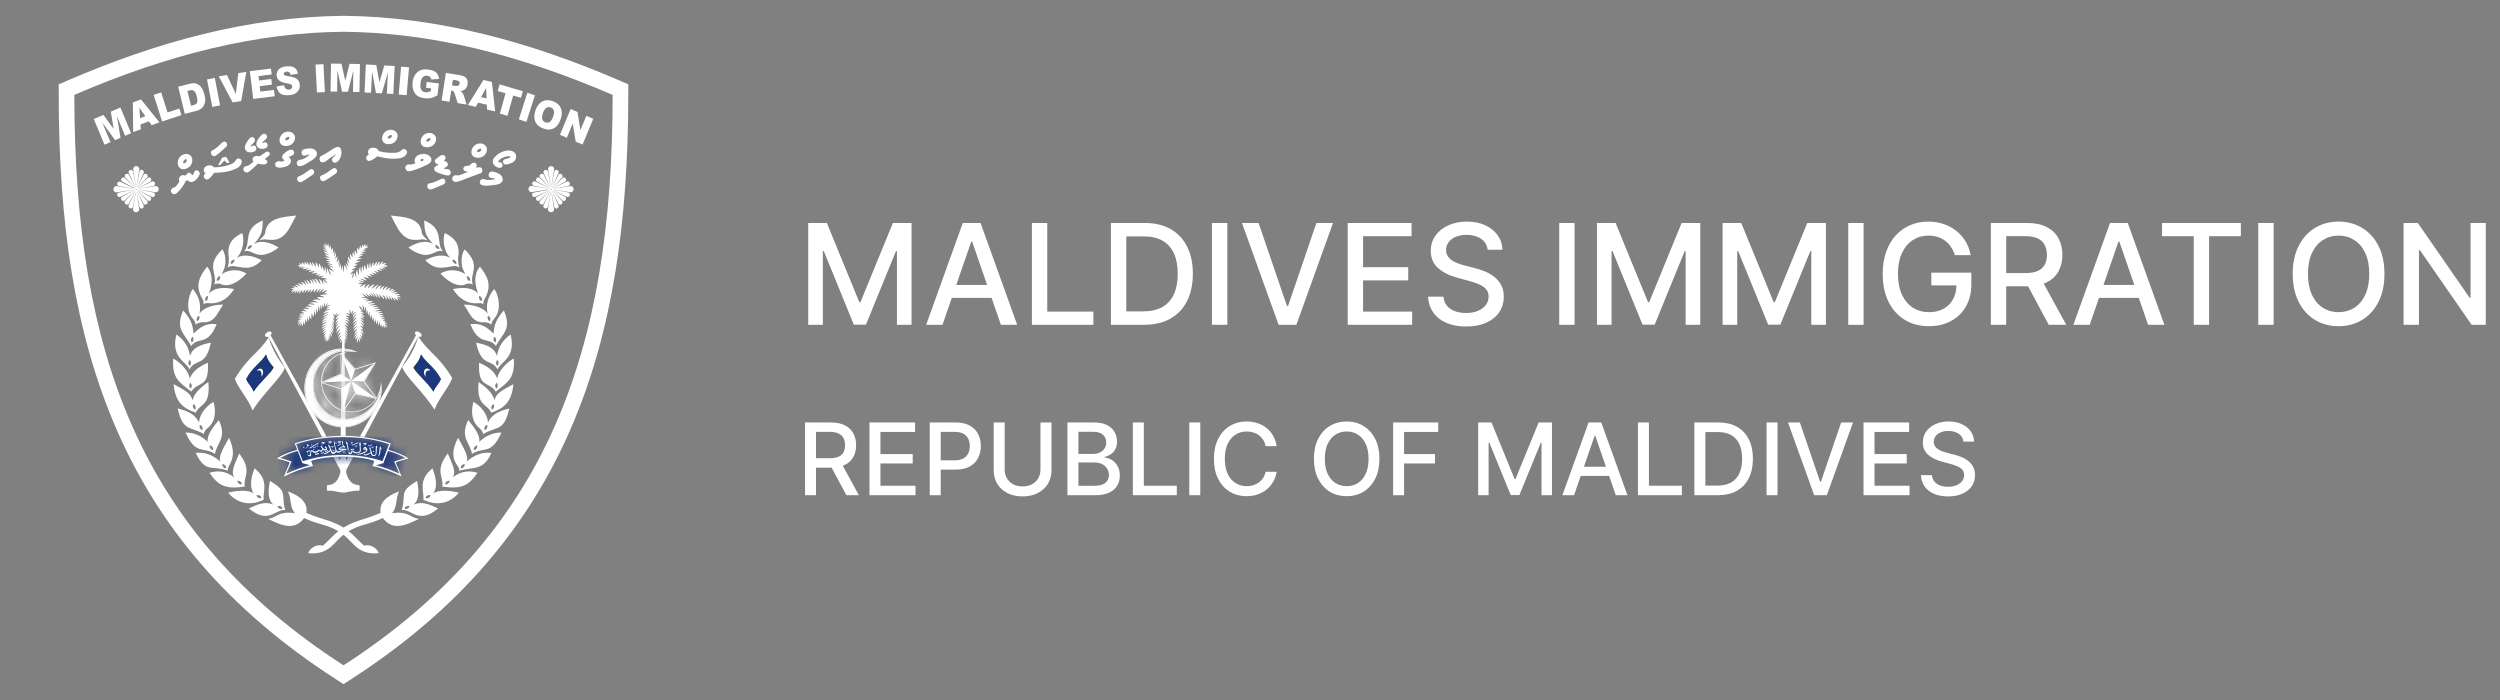 <svg width="250" height="70" viewBox="0 0 250 70" fill="none" xmlns="http://www.w3.org/2000/svg">
<rect x="0" y="0" width="250" height="70" fill="#808080" stroke="none"/>
<g clip-path="url(#clip0_389_407)">
<path fill-rule="evenodd" clip-rule="evenodd" d="M7.435 9.485C16.89 5.412 25.673 3.259 34.349 3.175C43.031 3.259 51.809 5.412 61.264 9.49C61.264 35.156 54.687 53.397 34.349 66.532C14.012 53.392 7.435 35.156 7.435 9.485ZM6.826 8.021C15.6 4.241 24.758 1.677 34.335 1.582H34.349H34.364C43.941 1.677 53.099 4.241 61.873 8.021L62.827 8.433V9.485C62.827 34.556 56.702 53.972 35.187 67.872L34.349 68.413L33.512 67.872C11.997 53.972 5.872 34.556 5.872 9.485V8.433L6.826 8.021Z" fill="white"/>
<path fill-rule="evenodd" clip-rule="evenodd" d="M25.946 24.034C26.209 23.96 26.408 23.895 26.705 23.96C27.611 24.074 28.151 23.915 28.755 23.112C28.901 22.913 29.184 22.392 29.622 21.549C28.41 21.703 26.681 21.713 26.511 23.29C26.481 23.583 26.038 23.876 25.946 24.034ZM25.001 25.151C25.552 25.399 25.824 25.533 26.374 25.478C26.959 25.349 27.45 25.106 27.854 24.744C26.895 24.163 26.034 24.01 25.381 24.401C26.223 23.529 26.233 23.082 26.287 22.045C24.193 22.884 25.162 24.332 24.402 25.136C24.665 25.051 24.738 25.076 25.001 25.151ZM22.737 26.748C22.737 26.748 23.01 26.604 23.278 26.599C24.436 26.758 25.113 27.085 26.175 26.024C25.201 25.508 24.271 25.399 23.653 25.805C24.276 25.215 24.485 24.029 24.217 23.3C23.146 23.836 22.674 24.476 22.888 25.81C22.888 26.034 22.888 26.505 22.737 26.748ZM21.423 28.479C21.54 28.34 21.88 28.301 22.168 28.449C23.068 28.747 23.984 28.062 24.651 27.353C23.881 26.877 22.869 26.931 22.168 27.427C22.353 27.006 22.533 26.768 22.543 26.158C22.543 25.567 22.435 25.235 22.236 24.937C20.498 26.624 21.807 27.269 21.423 28.479ZM20.342 30.439C20.634 30.196 20.936 30.394 21.462 30.305C22.275 30.191 22.888 29.714 23.409 28.911C22.294 28.683 21.433 28.777 20.892 29.352C21.019 29.03 21.136 28.633 21.169 28.062C21.179 27.403 20.926 26.897 20.707 26.669C20.074 27.507 19.373 28.479 20.274 29.948C20.381 30.151 20.376 30.31 20.342 30.439ZM19.577 32.492C19.66 32.329 19.996 32.234 20.254 32.219C21.491 32.349 21.773 31.188 22.319 30.473C21.588 30.424 20.366 30.692 19.948 31.381C20.084 30.597 20.045 29.809 19.276 28.891C18.803 29.581 18.531 31.059 19.285 31.867C19.509 32.135 19.529 32.254 19.577 32.492ZM21.666 32.413C20.595 32.284 20.03 32.706 19.349 33.361C19.29 32.428 19.032 31.848 18.312 31.044C17.542 32.939 18.331 33.187 19.115 34.596C19.835 33.623 20.775 34.65 21.666 32.413ZM18.949 36.937C19.534 35.806 20.561 36.783 21.087 34.263C20.152 34.452 19.261 34.715 19.003 35.598C18.872 34.715 18.433 33.995 17.635 33.445C17.08 35.766 18.565 36.104 18.949 36.937ZM19.12 39.16C19.865 38.073 20.926 38.847 20.79 36.272C19.865 36.679 19.217 37.165 18.983 37.855C18.852 37.15 18.185 36.347 17.323 35.841C17.187 37.845 17.903 38.192 19.12 39.16ZM19.013 38.282C19.207 38.41 19.227 38.708 19.071 38.847C18.896 38.733 18.886 38.48 19.013 38.282ZM22.898 43.783C22.328 44.825 21.807 45.663 22.041 46.154C21.223 45.455 20.439 45.187 19.563 45.291C20.614 47.379 21.092 46.467 22.801 47.072C22.601 46.546 23.92 45.956 22.898 43.783ZM24.466 48.659C24.325 47.588 25.259 47.116 23.92 45.346C23.487 46.382 23.02 47.216 23.453 47.751C22.961 47.409 22.221 46.898 20.946 47.28C21.832 48.575 22.547 48.937 24.466 48.659ZM26.374 49.969C26.233 49.16 26.993 48.089 25.459 46.834C25.099 47.727 24.919 48.704 25.376 49.339C24.894 49.002 23.886 48.996 22.815 49.269C23.609 50.242 24.914 50.693 26.374 49.969ZM28.526 51.001C28.054 49.428 28.892 49.22 26.993 48.089C26.808 49.106 26.744 49.969 27.372 50.485C26.574 50.078 25.766 50.43 24.889 50.842C26.871 52.494 27.518 50.882 28.526 51.001ZM19.577 41.268C20.006 40.305 21.067 40.663 20.834 38.202C19.952 38.817 19.402 39.373 19.256 40.028C19.071 39.294 18.487 39.035 17.362 38.415C17.523 40.221 18.316 40.831 19.577 41.268ZM21.359 40.191C20.639 40.573 19.967 41.382 19.899 42.24C19.543 41.486 18.842 41.099 17.771 40.851C18.307 43.193 18.954 42.572 20.4 43.411C20.371 43.207 20.6 42.94 20.731 42.835C21.608 42.126 21.588 41.104 21.359 40.191ZM18.974 36C18.774 36.188 18.832 36.476 18.954 36.565C19.173 36.476 19.105 36.084 18.974 36ZM19.271 33.673C19.047 33.827 19.061 34.12 19.169 34.229C19.392 34.179 19.383 33.777 19.271 33.673ZM19.899 31.57C19.651 31.684 19.616 31.971 19.704 32.1C19.938 32.091 19.996 31.694 19.899 31.57ZM20.775 29.585C20.517 29.675 20.454 29.957 20.532 30.096C20.761 30.106 20.858 29.719 20.775 29.585ZM22.007 27.611C21.739 27.661 21.637 27.933 21.695 28.077C21.924 28.127 22.07 27.755 22.007 27.611ZM23.453 25.969C23.18 25.964 23.029 26.212 23.059 26.366C23.273 26.455 23.487 26.123 23.453 25.969ZM25.191 24.511C24.919 24.491 24.753 24.724 24.768 24.878C24.977 24.982 25.215 24.664 25.191 24.511ZM27.738 50.633C27.84 50.892 28.122 50.936 28.249 50.857C28.249 50.619 27.864 50.544 27.738 50.633ZM25.644 49.537C25.727 49.8 25.999 49.875 26.136 49.8C26.15 49.562 25.775 49.453 25.644 49.537ZM23.735 48.084C23.77 48.357 24.027 48.481 24.174 48.431C24.232 48.198 23.881 48.024 23.735 48.084ZM22.221 46.417C22.216 46.695 22.46 46.849 22.611 46.824C22.698 46.6 22.372 46.382 22.221 46.417ZM20.975 44.537C20.926 44.81 21.14 45.003 21.291 45.003C21.413 44.8 21.131 44.527 20.975 44.537ZM19.986 42.483C19.889 42.741 20.064 42.974 20.215 42.999C20.371 42.825 20.142 42.503 19.986 42.483ZM19.344 40.41C19.212 40.653 19.349 40.906 19.495 40.955C19.68 40.806 19.495 40.454 19.344 40.41ZM42.758 24.034C42.495 23.96 42.295 23.895 41.998 23.96C41.093 24.074 40.552 23.915 39.949 23.112C39.803 22.913 39.52 22.392 39.082 21.549C40.294 21.703 42.023 21.713 42.193 23.29C42.217 23.583 42.66 23.876 42.758 24.034ZM43.697 25.151C43.147 25.399 42.875 25.533 42.325 25.478C41.74 25.349 41.248 25.106 40.844 24.744C41.803 24.163 42.665 24.01 43.318 24.401C42.475 23.529 42.466 23.082 42.412 22.045C44.506 22.884 43.537 24.332 44.296 25.136C44.033 25.051 43.96 25.076 43.697 25.151ZM45.962 26.748C45.962 26.748 45.689 26.604 45.421 26.599C44.262 26.758 43.586 27.085 42.524 26.024C43.498 25.508 44.428 25.399 45.046 25.805C44.423 25.215 44.214 24.029 44.481 23.3C45.553 23.836 46.025 24.476 45.811 25.81C45.815 26.034 45.815 26.505 45.962 26.748ZM47.276 28.479C47.159 28.34 46.818 28.301 46.531 28.449C45.63 28.747 44.715 28.062 44.048 27.353C44.817 26.877 45.83 26.931 46.531 27.427C46.346 27.006 46.166 26.768 46.156 26.158C46.156 25.567 46.263 25.235 46.463 24.937C48.206 26.624 46.896 27.269 47.276 28.479ZM48.362 30.439C48.07 30.196 47.768 30.394 47.242 30.305C46.429 30.191 45.815 29.714 45.294 28.911C46.409 28.683 47.271 28.777 47.812 29.352C47.685 29.03 47.568 28.633 47.534 28.062C47.524 27.403 47.778 26.897 47.997 26.669C48.63 27.507 49.331 28.479 48.43 29.948C48.323 30.151 48.323 30.31 48.362 30.439ZM49.126 32.492C49.044 32.329 48.708 32.234 48.45 32.219C47.213 32.349 46.93 31.188 46.385 30.473C47.115 30.424 48.337 30.692 48.756 31.381C48.62 30.597 48.659 29.809 49.428 28.891C49.9 29.581 50.173 31.059 49.418 31.867C49.19 32.135 49.175 32.254 49.126 32.492ZM47.038 32.413C48.109 32.284 48.673 32.706 49.355 33.361C49.413 32.428 49.672 31.848 50.392 31.044C51.161 32.939 50.373 33.187 49.589 34.596C48.868 33.623 47.924 34.65 47.038 32.413ZM49.749 36.937C49.165 35.806 48.138 36.783 47.612 34.263C48.547 34.452 49.438 34.715 49.696 35.598C49.827 34.715 50.266 33.995 51.064 33.445C51.619 35.766 50.139 36.104 49.749 36.937ZM49.584 39.16C48.839 38.073 47.778 38.847 47.914 36.272C48.839 36.679 49.486 37.165 49.72 37.855C49.852 37.15 50.519 36.347 51.38 35.841C51.512 37.845 50.796 38.192 49.584 39.16ZM49.686 38.282C49.491 38.41 49.472 38.708 49.628 38.847C49.808 38.733 49.818 38.48 49.686 38.282ZM45.806 43.783C46.375 44.825 46.896 45.663 46.663 46.154C47.481 45.455 48.264 45.187 49.141 45.291C48.337 47.116 47.383 46.66 45.903 47.072C46.103 46.546 44.598 46.105 45.806 43.783ZM44.233 48.659C44.374 47.588 43.44 47.116 44.778 45.346C45.212 46.382 45.679 47.216 45.246 47.751C45.737 47.409 46.478 46.898 47.753 47.28C46.867 48.575 46.156 48.937 44.233 48.659ZM42.329 49.969C42.471 49.16 41.711 48.089 43.245 46.834C43.605 47.727 43.785 48.704 43.328 49.339C43.809 49.002 44.817 48.996 45.889 49.269C45.095 50.242 43.79 50.693 42.329 49.969ZM40.177 51.001C40.65 49.428 39.812 49.22 41.711 48.089C41.896 49.106 41.959 49.969 41.331 50.485C42.13 50.078 42.938 50.43 43.814 50.842C41.828 52.494 41.185 50.882 40.177 51.001ZM36.214 51.953C37.237 51.651 37.84 51.378 38.055 51.283C37.928 50.316 38.551 49.651 39.9 49.135C39.505 50.053 39.754 50.718 39.194 51.318C40.917 51.1 40.913 51.72 41.881 51.898C41.434 52.097 40.625 52.543 39.876 52.593C39.077 52.643 38.629 52.236 38.288 51.804C38.016 51.928 37.461 52.181 36.599 52.419C35.946 52.598 35.382 52.806 34.865 53.119C35.114 53.312 35.352 53.531 35.596 53.788C35.946 54.146 36.214 54.404 36.409 54.562C36.794 54.478 37.13 54.538 37.412 54.741C37.646 54.895 37.797 55.083 37.87 55.316C36.998 55.411 36.268 55.217 35.679 54.741C35.518 54.607 35.279 54.379 34.973 54.056C34.768 53.838 34.564 53.645 34.349 53.476C34.135 53.645 33.931 53.833 33.726 54.056C33.419 54.379 33.186 54.607 33.02 54.741C32.431 55.217 31.701 55.411 30.829 55.316C30.902 55.083 31.053 54.895 31.287 54.741C31.569 54.538 31.905 54.478 32.29 54.562C32.485 54.404 32.752 54.146 33.103 53.788C33.346 53.531 33.585 53.312 33.833 53.119C33.317 52.811 32.752 52.598 32.1 52.419C31.238 52.181 30.683 51.923 30.41 51.804C30.075 52.236 29.627 52.643 28.823 52.593C28.073 52.543 27.265 52.092 26.817 51.898C27.786 51.715 27.786 51.1 29.505 51.318C28.945 50.718 29.193 50.053 28.799 49.135C30.148 49.651 30.771 50.316 30.644 51.283C30.854 51.383 31.462 51.655 32.485 51.953C33.2 52.171 33.794 52.414 34.349 52.757C34.9 52.414 35.498 52.171 36.214 51.953ZM49.121 41.268C48.693 40.305 47.632 40.663 47.865 38.202C48.746 38.817 49.297 39.373 49.443 40.028C49.628 39.294 50.212 39.035 51.337 38.415C51.176 40.221 50.387 40.831 49.121 41.268ZM47.339 40.191C48.06 40.573 48.732 41.382 48.8 42.24C49.155 41.486 49.856 41.099 50.928 40.851C50.392 43.193 49.745 42.572 48.298 43.411C48.328 43.207 48.099 42.94 47.967 42.835C47.096 42.126 47.115 41.104 47.339 40.191ZM49.73 36C49.93 36.188 49.871 36.476 49.749 36.565C49.53 36.476 49.599 36.084 49.73 36ZM49.433 33.673C49.657 33.827 49.642 34.12 49.535 34.229C49.306 34.179 49.316 33.777 49.433 33.673ZM48.805 31.57C49.053 31.684 49.087 31.971 49 32.1C48.766 32.091 48.708 31.694 48.805 31.57ZM47.928 29.585C48.187 29.675 48.25 29.957 48.172 30.096C47.938 30.106 47.846 29.719 47.928 29.585ZM46.697 27.611C46.965 27.661 47.067 27.933 47.008 28.077C46.779 28.127 46.629 27.755 46.697 27.611ZM45.251 25.969C45.523 25.964 45.674 26.212 45.65 26.366C45.431 26.455 45.212 26.123 45.251 25.969ZM43.513 24.511C43.785 24.491 43.951 24.724 43.936 24.878C43.722 24.982 43.483 24.664 43.513 24.511ZM40.966 50.633C40.864 50.892 40.581 50.936 40.455 50.857C40.455 50.619 40.84 50.544 40.966 50.633ZM43.06 49.537C42.977 49.8 42.704 49.875 42.568 49.8C42.548 49.562 42.923 49.453 43.06 49.537ZM44.968 48.084C44.934 48.357 44.676 48.481 44.53 48.431C44.472 48.198 44.822 48.024 44.968 48.084ZM46.478 46.417C46.483 46.695 46.239 46.849 46.088 46.824C46 46.6 46.327 46.382 46.478 46.417ZM47.724 44.537C47.773 44.81 47.559 45.003 47.407 45.003C47.286 44.8 47.568 44.527 47.724 44.537ZM48.712 42.483C48.81 42.741 48.635 42.974 48.483 42.999C48.328 42.825 48.557 42.503 48.712 42.483ZM49.355 40.41C49.486 40.653 49.35 40.906 49.204 40.955C49.024 40.806 49.204 40.454 49.355 40.41ZM47.198 45.395C47.028 44.269 45.962 43.788 46.818 42.007C47.062 42.344 48.065 43.386 47.924 44.19C48.513 43.604 49.336 43.227 50.144 43.262C49.097 45.579 48.391 44.611 47.198 45.395ZM21.501 45.395C21.671 44.269 22.737 43.788 21.88 42.007C21.637 42.344 20.634 43.386 20.775 44.19C20.186 43.604 19.363 43.227 18.555 43.262C19.607 45.579 20.313 44.611 21.501 45.395Z" fill="white"/>
<path fill-rule="evenodd" clip-rule="evenodd" d="M54.823 18.98L53.367 19.262C53.24 19.287 53.172 19.431 53.216 19.55C53.255 19.669 53.401 19.748 53.518 19.689L54.886 19.024C54.901 19.019 54.915 19.014 54.93 19.009C54.925 19.014 54.92 19.014 54.915 19.019L53.679 19.694C53.572 19.753 53.562 19.902 53.64 20.001C53.713 20.101 53.868 20.13 53.951 20.051L54.944 19.079C54.954 19.069 54.964 19.059 54.979 19.054C54.974 19.064 54.964 19.074 54.954 19.084L53.99 20.116C53.907 20.205 53.946 20.349 54.049 20.418C54.151 20.488 54.307 20.473 54.36 20.364L54.998 19.123C55.003 19.113 55.008 19.104 55.018 19.099C55.013 19.113 55.008 19.128 55.003 19.143L54.35 20.537C54.292 20.656 54.375 20.795 54.497 20.835C54.618 20.875 54.769 20.805 54.789 20.676L55.061 19.178C55.066 19.203 55.066 19.233 55.061 19.267L54.794 20.894C54.764 21.068 54.92 21.222 55.091 21.227C55.256 21.232 55.431 21.088 55.407 20.909L55.149 19.252C55.149 19.233 55.149 19.208 55.149 19.193L55.431 20.691C55.456 20.82 55.597 20.889 55.714 20.845C55.831 20.805 55.908 20.656 55.85 20.537L55.198 19.143C55.193 19.128 55.188 19.113 55.183 19.099C55.188 19.104 55.188 19.108 55.193 19.113L55.855 20.373C55.913 20.483 56.059 20.492 56.157 20.413C56.254 20.339 56.288 20.18 56.206 20.096L55.251 19.084C55.242 19.074 55.232 19.064 55.227 19.049C55.237 19.054 55.246 19.064 55.256 19.074L56.269 20.056C56.356 20.14 56.498 20.101 56.566 19.997C56.634 19.892 56.619 19.733 56.512 19.679L55.295 19.029C55.285 19.024 55.276 19.019 55.271 19.009C55.285 19.014 55.3 19.019 55.319 19.024L56.688 19.689C56.804 19.744 56.941 19.664 56.98 19.54C57.019 19.416 56.95 19.262 56.824 19.242L55.349 18.965C55.373 18.96 55.402 18.96 55.431 18.965L57.033 19.228C57.209 19.257 57.355 19.099 57.359 18.925C57.364 18.756 57.223 18.578 57.048 18.608L55.417 18.875C55.392 18.875 55.368 18.875 55.349 18.875L56.824 18.598C56.95 18.573 57.019 18.419 56.98 18.3C56.941 18.176 56.804 18.096 56.688 18.151L55.319 18.816C55.305 18.826 55.29 18.831 55.276 18.831C55.285 18.826 55.29 18.821 55.3 18.811L56.517 18.161C56.619 18.106 56.639 17.948 56.571 17.843C56.502 17.739 56.361 17.7 56.274 17.784L55.261 18.766C55.251 18.776 55.242 18.781 55.232 18.791C55.237 18.781 55.246 18.771 55.256 18.756L56.21 17.744C56.293 17.655 56.259 17.501 56.162 17.427C56.064 17.352 55.918 17.362 55.86 17.466L55.198 18.727C55.193 18.732 55.193 18.736 55.188 18.741C55.193 18.727 55.198 18.712 55.203 18.697L55.855 17.303C55.908 17.184 55.831 17.04 55.719 16.995C55.602 16.956 55.461 17.02 55.436 17.149L55.154 18.647C55.149 18.622 55.149 18.598 55.154 18.573L55.417 16.941C55.446 16.762 55.29 16.613 55.12 16.608C54.954 16.603 54.779 16.747 54.808 16.926L55.071 18.588C55.071 18.612 55.071 18.637 55.071 18.657L54.798 17.159C54.774 17.03 54.623 16.96 54.506 17C54.385 17.04 54.307 17.179 54.36 17.298L55.013 18.692C55.022 18.707 55.027 18.722 55.027 18.736C55.022 18.727 55.018 18.722 55.008 18.712L54.37 17.471C54.316 17.367 54.161 17.348 54.058 17.417C53.956 17.486 53.917 17.63 54 17.72L54.964 18.751C54.974 18.761 54.979 18.771 54.988 18.781C54.979 18.776 54.969 18.766 54.954 18.756L53.961 17.784C53.873 17.7 53.722 17.734 53.649 17.834C53.576 17.933 53.586 18.082 53.688 18.141L54.925 18.816C54.93 18.821 54.935 18.821 54.94 18.826C54.925 18.821 54.91 18.816 54.896 18.811L53.528 18.146C53.411 18.092 53.27 18.171 53.226 18.285C53.187 18.404 53.25 18.548 53.377 18.573L54.857 18.86C54.833 18.865 54.803 18.865 54.774 18.86L53.172 18.588C52.997 18.558 52.851 18.717 52.846 18.89C52.841 19.059 52.982 19.238 53.158 19.213L54.789 18.95C54.794 18.98 54.808 18.98 54.823 18.98ZM55.096 18.885C55.125 18.885 55.144 18.905 55.144 18.935C55.144 18.965 55.125 18.985 55.096 18.985C55.066 18.985 55.047 18.965 55.047 18.935C55.047 18.905 55.066 18.885 55.096 18.885Z" fill="white"/>
<path fill-rule="evenodd" clip-rule="evenodd" d="M13.336 18.98L11.88 19.262C11.753 19.287 11.685 19.431 11.729 19.55C11.768 19.669 11.914 19.748 12.031 19.689L13.399 19.024C13.414 19.019 13.428 19.014 13.443 19.009C13.438 19.014 13.433 19.014 13.428 19.019L12.191 19.694C12.084 19.753 12.075 19.902 12.153 20.001C12.226 20.101 12.381 20.13 12.464 20.051L13.457 19.079C13.467 19.069 13.477 19.059 13.492 19.054C13.487 19.064 13.477 19.074 13.467 19.084L12.503 20.116C12.42 20.205 12.459 20.349 12.562 20.418C12.664 20.488 12.82 20.473 12.873 20.364L13.511 19.123C13.516 19.113 13.521 19.104 13.53 19.099C13.526 19.113 13.521 19.128 13.516 19.143L12.863 20.537C12.805 20.656 12.888 20.795 13.009 20.835C13.131 20.875 13.282 20.805 13.302 20.676L13.574 19.178C13.579 19.203 13.579 19.233 13.574 19.267L13.306 20.894C13.277 21.068 13.433 21.222 13.604 21.227C13.769 21.232 13.944 21.088 13.92 20.909L13.662 19.252C13.662 19.233 13.662 19.208 13.662 19.193L13.944 20.691C13.969 20.82 14.11 20.889 14.227 20.845C14.344 20.805 14.421 20.656 14.363 20.537L13.711 19.143C13.706 19.128 13.701 19.113 13.696 19.099C13.701 19.104 13.701 19.108 13.706 19.113L14.368 20.373C14.426 20.483 14.572 20.492 14.67 20.413C14.767 20.339 14.801 20.18 14.718 20.096L13.764 19.084C13.754 19.074 13.745 19.064 13.74 19.049C13.75 19.054 13.759 19.064 13.769 19.074L14.782 20.056C14.869 20.14 15.011 20.101 15.079 19.997C15.147 19.892 15.132 19.733 15.025 19.679L13.808 19.029C13.798 19.024 13.789 19.019 13.784 19.009C13.798 19.014 13.813 19.019 13.832 19.024L15.2 19.689C15.317 19.744 15.454 19.664 15.493 19.54C15.531 19.416 15.463 19.262 15.337 19.242L13.861 18.965C13.886 18.96 13.915 18.96 13.944 18.965L15.546 19.228C15.721 19.257 15.867 19.099 15.872 18.925C15.877 18.756 15.736 18.578 15.561 18.608L13.93 18.875C13.905 18.875 13.881 18.875 13.861 18.875L15.337 18.598C15.463 18.573 15.531 18.419 15.493 18.3C15.454 18.176 15.317 18.096 15.2 18.151L13.832 18.816C13.818 18.826 13.803 18.831 13.789 18.831C13.798 18.826 13.803 18.821 13.813 18.811L15.03 18.161C15.132 18.106 15.152 17.948 15.084 17.843C15.015 17.739 14.874 17.7 14.787 17.784L13.774 18.766C13.764 18.776 13.754 18.781 13.745 18.791C13.75 18.781 13.759 18.771 13.769 18.756L14.723 17.744C14.806 17.655 14.772 17.501 14.675 17.427C14.577 17.352 14.431 17.362 14.373 17.466L13.711 18.727C13.706 18.732 13.706 18.736 13.701 18.741C13.706 18.727 13.711 18.712 13.716 18.697L14.368 17.303C14.421 17.184 14.344 17.04 14.232 16.995C14.115 16.956 13.973 17.02 13.949 17.149L13.667 18.647C13.667 18.622 13.667 18.598 13.667 18.573L13.93 16.941C13.959 16.762 13.803 16.613 13.633 16.608C13.467 16.603 13.292 16.747 13.321 16.926L13.584 18.588C13.584 18.612 13.584 18.637 13.584 18.657L13.311 17.159C13.287 17.03 13.136 16.96 13.019 17C12.898 17.04 12.82 17.179 12.873 17.298L13.526 18.692C13.535 18.707 13.54 18.722 13.54 18.736C13.535 18.727 13.53 18.722 13.521 18.712L12.883 17.471C12.829 17.367 12.674 17.348 12.571 17.417C12.469 17.486 12.43 17.63 12.513 17.72L13.477 18.751C13.487 18.761 13.492 18.771 13.501 18.781C13.492 18.776 13.482 18.766 13.467 18.756L12.474 17.784C12.386 17.7 12.235 17.734 12.162 17.834C12.089 17.933 12.099 18.082 12.201 18.141L13.438 18.816C13.428 18.846 13.433 18.851 13.438 18.851C13.423 18.846 13.409 18.841 13.394 18.836L12.026 18.171C11.909 18.116 11.768 18.196 11.724 18.31C11.685 18.429 11.748 18.573 11.875 18.598L13.355 18.885C13.331 18.89 13.302 18.89 13.272 18.885L11.671 18.612C11.495 18.583 11.349 18.741 11.344 18.915C11.339 19.084 11.481 19.262 11.656 19.238L13.287 18.975C13.306 18.98 13.321 18.98 13.336 18.98ZM13.608 18.885C13.638 18.885 13.657 18.905 13.657 18.935C13.657 18.965 13.638 18.985 13.608 18.985C13.584 18.985 13.56 18.965 13.56 18.935C13.56 18.905 13.579 18.885 13.608 18.885Z" fill="white"/>
<path d="M24.763 17.243C24.261 17.323 24.188 16.678 24.622 16.608C24.704 16.593 24.753 16.588 24.836 16.549C24.967 16.479 25.113 16.355 25.23 16.261L25.347 16.157C25.245 16.068 25.235 15.919 25.279 15.815C25.366 15.601 25.688 15.547 25.892 15.616C25.922 15.626 25.936 15.636 25.946 15.631C25.975 15.626 26.486 15.269 26.603 15.2C26.779 15.085 26.993 15.239 26.983 15.403C26.978 15.482 26.924 15.557 26.861 15.606C26.735 15.706 26.579 15.815 26.462 15.909C26.579 15.963 26.628 15.978 26.696 16.073C26.749 16.142 26.739 16.286 26.657 16.35C26.584 16.415 26.428 16.45 26.335 16.45C26.17 16.44 25.975 16.41 25.805 16.37C25.639 16.519 24.923 17.218 24.763 17.243Z" fill="white"/>
<path d="M29.953 16.623C29.817 16.613 29.724 16.534 29.69 16.405C29.68 16.375 29.675 16.34 29.675 16.311C29.666 16.122 29.865 15.978 30.031 15.968C30.342 15.954 30.717 15.696 30.951 15.482C30.956 15.477 30.971 15.462 30.971 15.457C30.732 15.453 30.581 15.572 30.396 15.572C30.347 15.572 30.279 15.542 30.245 15.502C30.104 15.319 30.119 15.08 30.328 14.956C30.503 14.857 31.053 14.813 31.238 14.867C31.623 14.971 31.837 15.309 31.584 15.681C31.409 15.904 31.141 16.058 31.053 16.112C31.005 16.147 30.951 16.177 30.902 16.206C30.849 16.241 30.795 16.271 30.747 16.301C30.503 16.454 30.26 16.613 29.953 16.623Z" fill="white"/>
<path d="M29.223 14.976C29.315 14.991 29.388 15.08 29.403 15.194C29.422 15.338 29.408 15.423 29.3 15.497C29.237 15.542 28.892 15.666 28.882 15.725C28.921 15.76 28.955 15.79 28.994 15.825C29.247 16.068 29.023 16.489 28.682 16.618C28.453 16.712 28.108 16.792 27.869 16.762C27.791 16.752 27.723 16.732 27.66 16.707C27.484 16.613 27.47 16.34 27.621 16.212C27.669 16.167 27.767 16.132 27.801 16.127C28.054 16.087 28.103 16.256 28.434 16.068C28.444 16.063 28.444 16.038 28.419 16.013C28.375 15.968 28.327 15.939 28.288 15.889C28.224 15.82 28.19 15.7 28.215 15.621C28.268 15.433 28.546 15.229 28.706 15.12C28.857 15.016 29.028 14.941 29.223 14.976Z" fill="white"/>
<path d="M26.749 14.634C26.623 14.937 26.087 14.922 25.863 14.803C25.824 14.783 25.79 14.753 25.756 14.713C25.654 14.594 25.61 14.46 25.639 14.307C25.668 14.133 25.824 13.88 25.936 13.741C26.019 13.642 26.175 13.458 26.292 13.404C26.321 13.389 26.345 13.384 26.369 13.379C26.598 13.334 26.769 13.617 26.681 13.791C26.574 13.969 26.433 14.034 26.296 14.173C26.277 14.193 26.262 14.207 26.253 14.217C26.233 14.242 26.218 14.262 26.214 14.277C26.209 14.282 26.209 14.287 26.209 14.292C26.248 14.331 26.404 14.247 26.462 14.237C26.564 14.212 26.681 14.262 26.73 14.361C26.759 14.426 26.778 14.555 26.749 14.634Z" fill="white"/>
<path d="M22.616 15.676L22.947 16.261L22.713 16.316L22.44 16.048L22.051 16.474L21.885 16.514L21.802 16.534L22.212 15.77L22.616 15.676Z" fill="white"/>
<path d="M20.624 17.948C20.488 17.898 20.371 17.784 20.376 17.625C20.381 17.491 20.464 17.417 20.561 17.343C20.551 17.337 20.546 17.333 20.537 17.333C20.381 17.238 20.332 16.96 20.42 16.807C20.508 16.643 20.707 16.564 20.868 16.539C21.067 16.504 21.282 16.554 21.394 16.737C22.002 16.732 22.582 16.618 23.146 16.405C23.292 16.345 23.448 16.226 23.555 16.053C23.648 15.924 23.682 15.835 23.877 15.849C24.096 15.869 24.218 16.058 24.164 16.276C24.032 16.693 23.692 16.846 23.307 16.98C23.244 17.005 23.185 17.025 23.142 17.045C23.093 17.06 23.054 17.075 23.025 17.08C23.015 17.084 23 17.09 22.981 17.095C22.504 17.228 21.91 17.273 21.413 17.283C21.306 17.471 20.863 18.037 20.624 17.948Z" fill="white"/>
<path d="M22.62 14.684C22.577 14.723 22.528 14.763 22.479 14.808C22.431 14.852 22.382 14.892 22.338 14.932C22.192 15.061 22.075 15.165 21.983 15.244C21.895 15.319 21.642 15.542 21.535 15.586C21.481 15.606 21.437 15.611 21.393 15.611C21.155 15.621 20.98 15.244 21.179 15.075C21.54 14.887 21.759 14.698 22.187 14.277C22.319 14.148 22.489 14.093 22.64 14.267C22.747 14.406 22.732 14.565 22.62 14.684Z" fill="white"/>
<path d="M18.039 17.62C18.146 17.521 18.268 17.481 18.414 17.526C18.448 17.536 18.487 17.556 18.516 17.571C18.672 17.471 18.677 17.343 18.867 17.273C19.013 17.223 19.159 17.417 19.212 17.536C19.276 17.496 19.324 17.437 19.368 17.372C19.436 17.273 19.388 17.139 19.529 17.065C19.748 16.96 19.962 17.139 19.972 17.352C19.972 17.397 19.962 17.437 19.948 17.476C19.831 17.774 19.5 18.171 19.164 18.206C18.949 18.23 18.842 18.111 18.794 18.017C18.711 18.052 18.633 18.096 18.55 18.126C18.487 18.26 18.443 18.364 18.365 18.493C18.336 18.538 18.312 18.583 18.282 18.617C18.219 18.707 17.995 19.004 17.922 19.069C17.82 19.183 17.61 19.416 17.44 19.421C17.299 19.421 17.182 19.357 17.114 19.208C17.036 19.029 17.172 18.806 17.348 18.756L17.469 18.741C17.542 18.727 17.898 18.265 17.946 18.141C17.83 17.948 17.893 17.774 18.039 17.62Z" fill="white"/>
<path d="M18.623 16.866C17.596 17.248 17.44 15.626 18.492 15.403C18.735 15.353 19.018 15.457 19.144 15.681C19.295 15.944 19.246 16.281 19.081 16.524C18.969 16.688 18.808 16.797 18.623 16.866ZM18.662 15.963C18.643 15.934 18.609 15.914 18.575 15.914C18.453 15.919 18.195 16.266 18.38 16.326C18.526 16.38 18.735 16.078 18.662 15.963Z" fill="white"/>
<path d="M49.968 18.161C49.968 18.161 49.974 18.151 49.968 18.156V18.161Z" fill="white"/>
<path d="M50.986 15.626C50.938 15.611 50.874 15.611 50.791 15.621C50.465 15.671 50.022 15.825 49.842 16.112C49.803 16.177 49.827 16.246 49.959 16.231C50.163 16.206 50.3 16.4 50.251 16.584C50.241 16.623 50.222 16.663 50.193 16.693C49.998 16.921 49.55 16.688 49.389 16.479C49.224 16.281 49.253 15.959 49.418 15.77C49.788 15.319 50.412 15.006 51.001 15.056C51.234 15.075 51.527 15.239 51.595 15.482C51.639 15.686 51.605 15.924 51.463 16.078C51.371 16.192 51.278 16.246 51.147 16.301C50.947 16.385 50.767 16.435 50.621 16.454C50.499 16.465 50.373 16.39 50.329 16.301C50.285 16.206 50.295 16.092 50.353 16.008C50.441 15.884 50.816 15.889 51.001 15.745C51.04 15.72 51.05 15.651 50.986 15.626Z" fill="white"/>
<path d="M48.05 17.328C47.622 17.476 47.159 17.65 46.775 17.794C46.487 17.903 46.151 18.062 45.854 18.141C45.786 18.161 45.718 18.176 45.645 18.186C45.484 18.206 45.358 18.186 45.27 18.037C45.1 17.754 45.387 17.437 45.718 17.536C45.932 17.586 46.57 17.273 46.794 17.174C46.721 17.159 46.541 17.129 46.468 17.099C46.307 17.03 46.288 16.812 46.4 16.698C46.57 16.529 46.809 16.648 47.003 16.504C47.077 16.425 47.145 16.34 47.247 16.306C47.398 16.241 47.554 16.256 47.636 16.405C47.666 16.459 47.675 16.529 47.675 16.588C47.675 16.633 47.646 16.693 47.622 16.727C47.612 16.737 47.607 16.752 47.597 16.762C47.617 16.762 47.636 16.762 47.651 16.762C47.841 16.742 48.138 16.643 48.211 16.911C48.264 17.07 48.24 17.278 48.05 17.328Z" fill="white"/>
<path d="M41.477 15.929C41.565 15.522 42.037 15.393 42.388 15.388C42.719 15.393 43.235 15.646 43.128 16.078C43.104 16.177 43.035 16.251 42.958 16.316C42.729 16.524 41.224 17.154 40.864 17.129C40.694 17.134 40.508 16.951 40.538 16.703C40.567 16.544 40.723 16.45 40.869 16.44C40.976 16.435 41.025 16.484 41.151 16.445C41.273 16.42 41.487 16.355 41.55 16.321C41.531 16.296 41.516 16.271 41.502 16.246C41.443 16.152 41.453 16.033 41.477 15.929ZM42.208 16.122C42.237 16.112 42.271 16.097 42.295 16.078C42.334 16.048 42.373 16.003 42.354 15.954C42.349 15.934 42.315 15.864 42.174 15.894C42.12 15.909 42.066 15.949 42.062 16.008C42.062 16.033 42.062 16.058 42.076 16.078C42.11 16.132 42.169 16.137 42.208 16.122Z" fill="white"/>
<path d="M43.474 16.712C43.566 16.613 43.751 16.534 43.878 16.479C43.824 16.459 43.77 16.435 43.722 16.41C43.483 16.296 43.391 16.063 43.6 15.889C43.761 15.755 43.922 15.666 44.082 15.547C44.097 15.537 44.111 15.527 44.131 15.517C44.301 15.438 44.55 15.562 44.554 15.77C44.55 15.929 44.506 15.968 44.364 16.043C44.569 16.142 44.764 16.216 44.793 16.42C44.798 16.484 44.778 16.544 44.744 16.593C44.691 16.668 44.452 16.787 44.355 16.846L44.369 16.851C44.72 16.975 44.832 16.846 44.998 17.03C45.085 17.154 45.114 17.298 45.017 17.432C44.973 17.491 44.895 17.541 44.822 17.551C44.632 17.556 44.316 17.466 44.014 17.357C43.848 17.293 43.678 17.233 43.566 17.154C43.449 17.09 43.347 16.851 43.474 16.712Z" fill="white"/>
<path d="M32.499 16.172C32.402 16.216 32.319 16.241 32.241 16.236C31.866 16.231 31.891 15.666 32.129 15.591C32.144 15.582 32.163 15.572 32.178 15.567C32.694 15.333 33.239 14.872 33.605 14.733C33.984 14.56 34.125 14.857 34.15 15.244C34.15 15.477 34.077 15.725 33.96 15.924C33.901 16.023 33.809 16.147 33.663 16.221C33.434 16.38 33.108 16.172 33.22 15.854C33.254 15.79 33.283 15.76 33.317 15.74C33.424 15.666 33.551 15.537 33.58 15.408C33.512 15.472 33.337 15.596 33.152 15.706C32.874 15.874 32.718 16.058 32.499 16.172Z" fill="white"/>
<path d="M25.625 14.937C25.527 15.249 24.987 15.284 24.758 15.185C24.719 15.165 24.68 15.14 24.641 15.105C24.529 14.996 24.476 14.867 24.485 14.708C24.5 14.535 24.631 14.267 24.734 14.118C24.807 14.014 24.948 13.816 25.06 13.751C25.084 13.736 25.113 13.726 25.138 13.716C25.362 13.647 25.556 13.92 25.483 14.098C25.396 14.287 25.259 14.366 25.133 14.515C25.113 14.535 25.104 14.555 25.094 14.565C25.074 14.589 25.065 14.609 25.06 14.629C25.055 14.634 25.055 14.639 25.055 14.644C25.099 14.679 25.245 14.584 25.303 14.565C25.405 14.53 25.527 14.569 25.581 14.664C25.615 14.733 25.649 14.857 25.625 14.937Z" fill="white"/>
<path d="M28.614 14.599C27.518 14.619 27.889 13.032 28.96 13.171C29.208 13.205 29.437 13.394 29.49 13.647C29.549 13.944 29.398 14.252 29.164 14.426C29.003 14.545 28.814 14.594 28.614 14.599ZM28.94 13.761C28.93 13.726 28.906 13.696 28.872 13.687C28.755 13.652 28.4 13.89 28.555 14.014C28.677 14.108 28.974 13.89 28.94 13.761Z" fill="white"/>
<path d="M31.302 17.452C31.253 17.486 31.199 17.521 31.146 17.556C31.092 17.59 31.039 17.625 30.99 17.66C30.829 17.769 30.698 17.858 30.6 17.928C30.508 17.992 30.226 18.176 30.113 18.211C30.06 18.226 30.016 18.221 29.972 18.216C29.734 18.191 29.607 17.799 29.826 17.66C30.206 17.521 30.445 17.362 30.927 17C31.073 16.891 31.253 16.856 31.375 17.05C31.462 17.189 31.423 17.348 31.302 17.452Z" fill="white"/>
<path d="M33.59 17.348C33.541 17.382 33.488 17.417 33.434 17.452C33.38 17.486 33.327 17.521 33.278 17.556C33.118 17.665 32.986 17.754 32.889 17.824C32.796 17.888 32.514 18.072 32.402 18.106C32.348 18.121 32.304 18.116 32.261 18.111C32.022 18.087 31.895 17.695 32.115 17.556C32.494 17.417 32.733 17.258 33.215 16.896C33.361 16.787 33.541 16.752 33.663 16.946C33.751 17.084 33.716 17.243 33.59 17.348Z" fill="white"/>
<path d="M36.774 16.068C36.657 15.978 36.574 15.844 36.633 15.691C36.677 15.562 36.779 15.512 36.896 15.467C36.886 15.462 36.881 15.457 36.876 15.453C36.755 15.319 36.784 15.036 36.915 14.912C37.047 14.778 37.261 14.758 37.417 14.773C37.616 14.793 37.806 14.902 37.865 15.11C38.449 15.269 39.033 15.319 39.637 15.264C39.793 15.244 39.978 15.175 40.129 15.036C40.255 14.937 40.309 14.857 40.494 14.927C40.698 15.006 40.762 15.219 40.645 15.413C40.401 15.78 40.031 15.835 39.622 15.859C39.554 15.864 39.496 15.869 39.447 15.874C39.394 15.874 39.355 15.874 39.325 15.874C39.316 15.874 39.301 15.874 39.282 15.874C38.785 15.874 38.206 15.755 37.728 15.631C37.563 15.79 36.978 16.216 36.774 16.068Z" fill="white"/>
<path d="M38.873 14.416C37.777 14.435 38.147 12.848 39.218 12.987C39.467 13.022 39.695 13.21 39.749 13.463C39.807 13.761 39.657 14.069 39.423 14.242C39.257 14.361 39.067 14.411 38.873 14.416ZM39.194 13.577C39.184 13.543 39.16 13.513 39.126 13.503C39.009 13.468 38.654 13.706 38.809 13.83C38.936 13.925 39.228 13.706 39.194 13.577Z" fill="white"/>
<path d="M42.724 14.728C41.628 14.748 41.998 13.161 43.069 13.3C43.318 13.334 43.547 13.523 43.6 13.776C43.659 14.073 43.508 14.381 43.274 14.555C43.113 14.674 42.923 14.723 42.724 14.728ZM43.05 13.89C43.04 13.855 43.016 13.825 42.982 13.816C42.865 13.781 42.51 14.019 42.665 14.143C42.787 14.237 43.084 14.019 43.05 13.89Z" fill="white"/>
<path d="M44.374 18.429C44.321 18.454 44.262 18.479 44.204 18.503C44.145 18.528 44.087 18.553 44.033 18.573C43.858 18.652 43.712 18.712 43.6 18.761C43.498 18.806 43.186 18.935 43.069 18.945C43.011 18.95 42.972 18.94 42.928 18.925C42.699 18.855 42.646 18.444 42.884 18.349C43.284 18.285 43.547 18.176 44.087 17.908C44.252 17.829 44.433 17.829 44.52 18.042C44.579 18.201 44.515 18.349 44.374 18.429Z" fill="white"/>
<path d="M47.802 15.78C46.706 15.8 47.076 14.212 48.148 14.351C48.396 14.386 48.625 14.574 48.678 14.827C48.737 15.125 48.586 15.433 48.352 15.606C48.191 15.725 48.002 15.775 47.802 15.78ZM48.128 14.941C48.118 14.907 48.094 14.877 48.06 14.867C47.943 14.832 47.588 15.07 47.743 15.194C47.87 15.289 48.162 15.07 48.128 14.941Z" fill="white"/>
<path d="M48.133 18.488C48.016 18.419 47.963 18.31 47.987 18.176C47.992 18.146 48.002 18.111 48.011 18.087C48.084 17.913 48.323 17.868 48.479 17.933C48.766 18.057 49.214 17.992 49.516 17.898C49.521 17.898 49.54 17.888 49.545 17.888C49.331 17.779 49.146 17.819 48.975 17.739C48.931 17.72 48.883 17.66 48.873 17.61C48.824 17.382 48.936 17.174 49.175 17.154C49.375 17.139 49.891 17.343 50.037 17.471C50.339 17.734 50.387 18.131 50.003 18.355C49.749 18.479 49.443 18.498 49.34 18.513C49.282 18.518 49.224 18.528 49.16 18.533C49.097 18.538 49.039 18.543 48.98 18.548C48.698 18.573 48.411 18.612 48.133 18.488Z" fill="white"/>
<path d="M57.062 10.899L57.744 11.196L58.041 13.007L58.635 11.583L59.326 11.881L58.255 14.455L57.569 14.158L57.272 12.362L56.683 13.776L55.996 13.478L57.062 10.899ZM54.297 11.3C54.204 11.568 54.18 11.772 54.229 11.921C54.277 12.069 54.38 12.174 54.535 12.233C54.696 12.293 54.842 12.283 54.969 12.203C55.095 12.124 55.212 11.935 55.319 11.643C55.407 11.395 55.426 11.196 55.378 11.047C55.329 10.899 55.222 10.794 55.066 10.74C54.915 10.685 54.774 10.695 54.643 10.78C54.506 10.854 54.394 11.033 54.297 11.3ZM53.552 11.018C53.703 10.591 53.937 10.293 54.239 10.14C54.545 9.981 54.891 9.976 55.285 10.12C55.689 10.269 55.957 10.502 56.089 10.819C56.22 11.132 56.215 11.504 56.064 11.925C55.952 12.233 55.816 12.466 55.65 12.63C55.485 12.794 55.295 12.893 55.076 12.937C54.857 12.982 54.613 12.952 54.346 12.853C54.073 12.754 53.864 12.62 53.718 12.461C53.572 12.303 53.484 12.099 53.445 11.851C53.406 11.603 53.445 11.325 53.552 11.018ZM52.734 9.276L53.489 9.529L52.642 12.188L51.887 11.935L52.734 9.276ZM49.959 8.438L52.281 9.118L52.096 9.782L51.317 9.554L50.748 11.578L49.983 11.355L50.553 9.331L49.774 9.103L49.959 8.438ZM48.659 9.847L48.605 8.8L48.109 9.713L48.659 9.847ZM48.683 10.472L47.802 10.264L47.578 10.685L46.789 10.502L48.347 7.997L49.19 8.195L49.516 11.142L48.708 10.953L48.683 10.472ZM45.202 8.537L45.533 8.592C45.567 8.597 45.64 8.597 45.747 8.587C45.801 8.582 45.849 8.562 45.889 8.522C45.927 8.483 45.952 8.433 45.962 8.369C45.976 8.279 45.962 8.205 45.918 8.15C45.874 8.096 45.781 8.056 45.635 8.031L45.29 7.977L45.202 8.537ZM44.16 10.05L44.589 7.287L45.893 7.501C46.137 7.54 46.317 7.59 46.439 7.659C46.56 7.724 46.648 7.823 46.711 7.962C46.77 8.096 46.784 8.255 46.76 8.428C46.736 8.582 46.687 8.711 46.609 8.81C46.531 8.909 46.434 8.989 46.317 9.043C46.244 9.078 46.147 9.098 46.025 9.108C46.112 9.157 46.176 9.202 46.215 9.242C46.239 9.267 46.273 9.326 46.317 9.405C46.361 9.49 46.39 9.549 46.4 9.594L46.653 10.457L45.767 10.313L45.48 9.4C45.445 9.281 45.407 9.202 45.372 9.162C45.324 9.113 45.26 9.078 45.192 9.068L45.124 9.058L44.949 10.179L44.16 10.05ZM42.602 8.766L42.67 8.19L43.887 8.344L43.746 9.529C43.493 9.673 43.274 9.768 43.084 9.807C42.899 9.847 42.68 9.852 42.437 9.822C42.135 9.782 41.896 9.698 41.716 9.559C41.536 9.425 41.409 9.237 41.331 9.004C41.253 8.77 41.229 8.508 41.263 8.22C41.297 7.917 41.39 7.659 41.531 7.451C41.672 7.243 41.862 7.094 42.096 7.004C42.281 6.935 42.519 6.92 42.811 6.955C43.094 6.99 43.298 7.044 43.435 7.119C43.566 7.193 43.673 7.292 43.751 7.421C43.829 7.55 43.883 7.704 43.907 7.892L43.128 7.947C43.108 7.838 43.065 7.754 42.996 7.689C42.928 7.625 42.836 7.585 42.719 7.57C42.548 7.55 42.402 7.595 42.281 7.714C42.164 7.833 42.086 8.031 42.052 8.314C42.018 8.617 42.042 8.835 42.13 8.979C42.217 9.123 42.354 9.202 42.539 9.227C42.626 9.237 42.714 9.232 42.797 9.217C42.88 9.197 42.977 9.162 43.089 9.108L43.118 8.845L42.602 8.766ZM40.109 6.662L40.903 6.732L40.664 9.52L39.871 9.45L40.109 6.662ZM36.584 6.449L37.626 6.503L37.943 8.225L38.429 6.548L39.471 6.603L39.33 9.396L38.683 9.361L38.795 7.233L38.181 9.336L37.597 9.306L37.207 7.148L37.1 9.276L36.453 9.242L36.584 6.449ZM33.103 6.355L34.15 6.374L34.525 8.081L34.953 6.384L35.995 6.404L35.946 9.202L35.299 9.192L35.333 7.059L34.792 9.182L34.203 9.172L33.741 7.029L33.707 9.162L33.054 9.152L33.103 6.355ZM31.55 6.459L32.343 6.414L32.489 9.207L31.696 9.252L31.55 6.459ZM27.655 8.646L28.405 8.527C28.434 8.661 28.473 8.756 28.531 8.825C28.624 8.929 28.745 8.974 28.896 8.964C29.008 8.954 29.096 8.919 29.149 8.855C29.203 8.79 29.232 8.721 29.223 8.646C29.218 8.572 29.184 8.513 29.12 8.458C29.057 8.408 28.916 8.364 28.702 8.334C28.346 8.279 28.088 8.19 27.932 8.061C27.772 7.932 27.679 7.763 27.665 7.545C27.65 7.401 27.679 7.262 27.742 7.128C27.806 6.995 27.913 6.885 28.059 6.796C28.205 6.712 28.414 6.652 28.677 6.632C29.003 6.603 29.262 6.647 29.442 6.766C29.627 6.885 29.744 7.084 29.802 7.372L29.062 7.486C29.033 7.362 28.984 7.272 28.911 7.223C28.843 7.173 28.755 7.153 28.643 7.163C28.551 7.173 28.483 7.198 28.439 7.248C28.395 7.292 28.375 7.347 28.38 7.406C28.385 7.451 28.405 7.491 28.448 7.52C28.487 7.555 28.58 7.58 28.721 7.6C29.072 7.649 29.33 7.709 29.485 7.778C29.641 7.848 29.758 7.942 29.841 8.056C29.919 8.17 29.968 8.309 29.977 8.458C29.992 8.637 29.963 8.805 29.885 8.964C29.807 9.123 29.69 9.247 29.534 9.341C29.378 9.435 29.174 9.49 28.926 9.515C28.492 9.554 28.181 9.49 27.996 9.321C27.816 9.147 27.703 8.924 27.655 8.646ZM24.982 7.119L27.095 6.856L27.168 7.446L25.849 7.61L25.902 8.051L27.129 7.897L27.197 8.463L25.97 8.617L26.038 9.162L27.397 8.994L27.475 9.624L25.323 9.892L24.982 7.119ZM21.88 7.634L22.698 7.501L23.58 9.396L23.833 7.317L24.631 7.188L24.12 10.105L23.268 10.244L21.88 7.634ZM20.702 7.947L21.481 7.793L22.007 10.537L21.228 10.69L20.702 7.947ZM18.74 9.093L19.105 10.576L19.295 10.527C19.456 10.487 19.568 10.437 19.626 10.383C19.685 10.328 19.724 10.244 19.738 10.14C19.753 10.035 19.733 9.872 19.68 9.653C19.611 9.366 19.519 9.182 19.407 9.098C19.295 9.014 19.139 8.999 18.94 9.048L18.74 9.093ZM17.82 8.671L18.964 8.379C19.188 8.319 19.378 8.309 19.534 8.339C19.689 8.369 19.826 8.438 19.948 8.537C20.069 8.641 20.172 8.766 20.249 8.924C20.332 9.078 20.395 9.252 20.439 9.435C20.512 9.723 20.537 9.956 20.512 10.135C20.493 10.308 20.439 10.467 20.357 10.601C20.274 10.735 20.176 10.839 20.064 10.904C19.909 10.998 19.762 11.057 19.621 11.092L18.477 11.385L17.82 8.671ZM15.366 9.49L16.121 9.242L16.758 11.246L17.937 10.854L18.146 11.509L16.213 12.149L15.366 9.49ZM14.538 11.623L13.934 10.775L14.008 11.816L14.538 11.623ZM14.894 12.134L14.042 12.451L14.081 12.928L13.316 13.21L13.287 10.244L14.1 9.941L15.945 12.233L15.166 12.521L14.894 12.134ZM9.377 11.906L10.341 11.489L11.364 12.893L11.081 11.166L12.041 10.75L13.112 13.324L12.513 13.582L11.695 11.618L12.05 13.781L11.51 14.014L10.229 12.248L11.047 14.212L10.448 14.47L9.377 11.906Z" fill="white"/>
<path fill-rule="evenodd" clip-rule="evenodd" d="M26.608 35.444C26.793 36.114 27.061 36.357 27.358 36.729C27.207 37.215 25.936 38.247 25.362 39.164C25.118 38.535 24.88 38.52 24.617 37.904C25.274 36.669 26.053 36.347 26.608 35.444ZM26.871 33.733C27.226 35.022 27.913 36.049 28.483 36.773C28.19 37.706 26.365 39.274 25.255 41.04C24.787 39.829 23.984 39.08 23.477 37.895C24.811 35.637 25.8 35.384 26.871 33.733Z" fill="white"/>
<path fill-rule="evenodd" clip-rule="evenodd" d="M25.678 37.086C25.766 36.917 26.068 36.754 26.243 36.982C26.379 37.22 26.267 37.493 26.145 37.671C26.16 37.542 26.189 37.304 26.097 37.155C25.995 36.987 25.839 36.992 25.678 37.086ZM26.608 35.444C26.793 36.114 27.061 36.357 27.358 36.729C27.207 37.215 25.936 38.247 25.362 39.164C25.118 38.535 24.88 38.52 24.617 37.904C25.274 36.669 26.053 36.347 26.608 35.444Z" fill="#1C387C"/>
<path fill-rule="evenodd" clip-rule="evenodd" d="M25.678 37.086C25.766 36.917 26.068 36.754 26.243 36.982C26.379 37.22 26.267 37.493 26.145 37.671C26.16 37.542 26.189 37.304 26.097 37.155C25.995 36.987 25.839 36.992 25.678 37.086Z" fill="white"/>
<path fill-rule="evenodd" clip-rule="evenodd" d="M42.101 35.444C41.916 36.114 41.648 36.357 41.351 36.729C41.502 37.215 42.772 38.247 43.347 39.164C43.59 38.535 43.829 38.52 44.092 37.904C43.435 36.669 42.656 36.347 42.101 35.444ZM41.833 33.658C41.477 34.948 40.791 35.975 40.221 36.699C40.513 37.632 42.339 39.199 43.449 40.965C43.917 39.755 44.72 39.006 45.226 37.82C43.892 35.563 42.899 35.31 41.833 33.658Z" fill="white"/>
<path fill-rule="evenodd" clip-rule="evenodd" d="M43.03 37.036C42.894 36.883 42.646 36.749 42.471 36.987C42.32 37.235 42.437 37.493 42.563 37.671C42.475 37.24 42.636 36.982 43.03 37.036ZM42.1 35.444C41.916 36.114 41.648 36.357 41.351 36.729C41.502 37.215 42.772 38.247 43.347 39.164C43.59 38.535 43.829 38.52 44.092 37.904C43.435 36.669 42.656 36.347 42.1 35.444Z" fill="#1C387C"/>
<path fill-rule="evenodd" clip-rule="evenodd" d="M43.031 37.036C42.894 36.883 42.646 36.749 42.471 36.987C42.32 37.235 42.437 37.493 42.563 37.671C42.475 37.24 42.636 36.982 43.031 37.036Z" fill="white"/>
<path fill-rule="evenodd" clip-rule="evenodd" d="M36.428 43.718L41.833 33.668C41.969 33.713 42.096 33.693 42.144 33.614C42.208 33.504 42.115 33.336 41.94 33.227C41.765 33.122 41.575 33.122 41.511 33.227C41.463 33.306 41.507 33.425 41.604 33.524L35.985 43.664C36.131 43.679 36.282 43.699 36.428 43.718ZM32.66 43.659L27.056 33.524C27.153 33.425 27.197 33.306 27.148 33.227C27.085 33.117 26.895 33.117 26.72 33.227C26.545 33.331 26.452 33.504 26.516 33.614C26.564 33.698 26.691 33.718 26.827 33.668L32.212 43.709C32.363 43.689 32.514 43.669 32.66 43.659ZM34.043 45.668C34.043 45.802 34.038 45.936 34.038 46.07L33.814 45.663C33.648 45.668 33.492 45.688 33.327 45.698L34.028 47.007V47.275C33.838 47.999 33.483 48.466 32.84 48.501C32.733 48.501 32.679 48.55 32.689 48.649C32.689 48.739 32.689 48.823 32.689 48.912C32.684 49.036 32.723 49.091 32.816 49.076C33.332 49.021 33.804 49.245 34.325 49.259C34.841 49.245 35.313 49.021 35.834 49.076C35.932 49.091 35.966 49.036 35.961 48.912C35.961 48.823 35.961 48.739 35.961 48.649C35.971 48.55 35.917 48.501 35.81 48.501C35.167 48.461 34.812 47.995 34.622 47.275V47.007L35.323 45.703C35.158 45.693 34.997 45.678 34.831 45.673L34.612 46.075C34.612 45.941 34.608 45.802 34.608 45.668C34.413 45.663 34.233 45.663 34.043 45.668ZM34.267 33.435L34.213 33.708C34.189 36.997 34.121 40.291 34.067 43.58C34.135 43.58 34.208 43.58 34.276 43.58C34.374 43.58 34.476 43.58 34.573 43.58C34.525 40.286 34.466 36.724 34.442 33.425L34.267 33.435Z" fill="white"/>
<mask id="mask0_389_407" style="mask-type:luminance" maskUnits="userSpaceOnUse" x="27" y="43" width="14" height="5">
<path d="M29.546 44.413L29.736 45.048C29.098 45.231 28.475 45.465 27.862 45.842L29.055 46.214L28.529 47.503C29.61 47.022 30.52 46.695 31.207 46.6C31.148 46.442 31.085 46.278 31.026 46.119C33.13 45.291 36.158 45.489 38.033 46.228C37.862 46.313 37.687 46.402 37.517 46.491C37.492 46.516 37.473 46.546 37.448 46.571C37.56 46.61 37.677 46.655 37.789 46.695L38.997 47.042L40.063 47.573L39.883 47.111L39.518 46.228L40.691 45.822L39.849 45.38L38.797 45.073L39.002 44.423L37.565 43.976L35.033 43.664L32.424 43.788C31.698 43.837 30.973 43.947 30.262 44.19L29.546 44.413Z" fill="white"/>
</mask>
<g mask="url(#mask0_389_407)">
<path d="M40.686 43.664H27.867V47.578H40.686V43.664Z" fill="#1C387C"/>
</g>
<path fill-rule="evenodd" clip-rule="evenodd" d="M30.284 46.119C30.065 45.549 29.841 44.978 29.617 44.413C30.829 44.011 32.227 43.709 34.267 43.703C36.307 43.709 37.704 44.011 38.916 44.413C38.692 44.978 38.468 45.549 38.249 46.119C35.786 45.311 33.006 45.261 30.284 46.119ZM29.763 45.093C29.924 45.499 30.084 45.906 30.24 46.313C30.488 46.377 30.747 46.447 31 46.521C30.162 46.734 29.393 47.032 28.628 47.369C28.809 46.963 28.984 46.556 29.159 46.149C28.779 46.03 28.405 45.911 28.02 45.792C28.56 45.514 29.125 45.251 29.763 45.093ZM38.804 45.093L38.337 46.318C38.089 46.382 37.831 46.452 37.577 46.526C38.415 46.739 39.184 47.037 39.949 47.374C39.768 46.968 39.593 46.561 39.418 46.154C39.798 46.035 40.172 45.916 40.557 45.797C40.017 45.514 39.442 45.246 38.804 45.093ZM31.116 46.094C31.17 46.243 31.248 46.457 31.302 46.61C30.279 46.819 29.32 47.201 28.39 47.652C28.595 47.196 28.784 46.695 28.974 46.248C28.624 46.099 28.166 45.971 27.694 45.846C28.093 45.554 28.794 45.251 29.719 44.973L29.471 44.339C31.063 43.803 32.66 43.584 34.276 43.584C35.888 43.584 37.49 43.803 39.082 44.339L38.843 44.978C39.768 45.256 40.46 45.554 40.859 45.846C40.392 45.971 39.934 46.099 39.578 46.248C39.768 46.7 39.963 47.196 40.163 47.652C39.233 47.201 38.274 46.819 37.251 46.61C37.305 46.457 37.378 46.238 37.431 46.094C35.849 45.524 32.738 45.524 31.116 46.094Z" fill="white"/>
<path fill-rule="evenodd" clip-rule="evenodd" d="M32.149 45.231L32.086 45.331L32.222 45.38L32.28 45.281L32.149 45.231ZM31.16 44.348C31.136 44.373 31.078 44.458 31.117 44.512C31.155 44.562 31.224 44.557 31.248 44.502C31.253 44.487 31.253 44.477 31.248 44.462C31.209 44.497 31.175 44.502 31.146 44.467C31.117 44.428 31.151 44.388 31.16 44.348ZM30.362 44.616C30.338 44.641 30.279 44.725 30.318 44.78C30.357 44.83 30.425 44.825 30.45 44.77C30.454 44.755 30.454 44.745 30.45 44.73C30.411 44.765 30.377 44.77 30.347 44.735C30.323 44.701 30.352 44.656 30.362 44.616ZM31.779 44.467C31.75 44.487 31.677 44.567 31.706 44.626C31.735 44.681 31.808 44.681 31.837 44.626C31.842 44.611 31.847 44.601 31.842 44.587C31.798 44.616 31.759 44.616 31.74 44.581C31.725 44.542 31.764 44.502 31.779 44.467ZM31.375 44.834C31.345 44.854 31.272 44.934 31.302 44.993C31.331 45.048 31.404 45.048 31.433 44.993C31.438 44.978 31.443 44.968 31.438 44.954C31.394 44.983 31.345 44.978 31.336 44.949C31.321 44.909 31.355 44.874 31.375 44.834ZM33.254 44.899C33.239 44.934 33.22 45.043 33.298 45.083C33.371 45.117 33.454 45.078 33.444 45.013C33.439 44.998 33.434 44.983 33.419 44.973C33.395 45.023 33.351 45.048 33.298 45.023C33.254 44.998 33.269 44.939 33.254 44.899ZM34.33 45.127C34.306 45.157 34.301 45.167 34.325 45.187C34.33 45.177 34.335 45.167 34.345 45.162C34.374 45.157 34.393 45.157 34.408 45.157C34.359 45.197 34.345 45.217 34.34 45.236C34.34 45.241 34.34 45.251 34.34 45.256C34.354 45.336 34.486 45.336 34.544 45.286C34.564 45.266 34.569 45.256 34.578 45.236C34.564 45.241 34.554 45.251 34.539 45.256C34.5 45.271 34.471 45.276 34.442 45.276C34.422 45.276 34.408 45.276 34.393 45.266C34.374 45.256 34.379 45.241 34.379 45.226C34.398 45.197 34.447 45.157 34.481 45.127C34.471 45.122 34.457 45.112 34.447 45.102C34.408 45.122 34.349 45.122 34.33 45.127ZM33.634 44.14C33.6 44.17 33.463 44.373 33.653 44.383C33.692 44.378 33.707 44.358 33.702 44.339C33.687 44.309 33.648 44.324 33.614 44.319C33.561 44.309 33.6 44.214 33.634 44.16C33.634 44.155 33.634 44.15 33.634 44.14ZM30.824 45.127C30.776 45.122 30.722 45.107 30.674 45.102C30.664 45.142 30.659 45.177 30.649 45.217C30.703 45.226 30.751 45.231 30.805 45.241C30.81 45.207 30.824 45.177 30.829 45.142L30.98 45.167L31.009 45.053C30.951 45.043 30.907 45.038 30.849 45.028L30.824 45.127ZM31.691 45.38L31.54 45.336C31.521 45.375 31.506 45.415 31.487 45.455L31.647 45.504C31.662 45.469 31.686 45.44 31.696 45.405C31.75 45.42 31.798 45.44 31.852 45.455L31.91 45.34C31.852 45.326 31.808 45.311 31.75 45.291C31.725 45.321 31.706 45.355 31.691 45.38ZM31.53 44.874C31.491 44.84 31.428 44.725 31.34 44.78C31.326 44.77 31.306 44.745 31.292 44.735C31.355 44.671 31.428 44.72 31.482 44.77C31.467 44.725 31.511 44.587 31.618 44.656C31.618 44.656 31.604 44.671 31.599 44.706C31.574 44.686 31.545 44.691 31.54 44.711C31.511 44.755 31.54 44.859 31.53 44.874ZM33.239 44.81C33.215 44.77 33.191 44.651 33.088 44.681C33.079 44.666 33.069 44.641 33.054 44.631C33.137 44.581 33.191 44.641 33.23 44.696C33.23 44.651 33.317 44.522 33.4 44.611C33.4 44.611 33.381 44.621 33.366 44.656C33.346 44.631 33.322 44.631 33.307 44.651C33.259 44.686 33.259 44.795 33.239 44.81ZM35.615 44.765C35.596 44.72 35.576 44.601 35.469 44.631C35.459 44.616 35.45 44.592 35.44 44.581C35.523 44.532 35.576 44.596 35.611 44.656C35.625 44.587 35.708 44.492 35.786 44.577C35.786 44.577 35.766 44.587 35.747 44.616C35.727 44.592 35.703 44.592 35.688 44.606C35.645 44.646 35.63 44.73 35.615 44.765ZM32.66 45.102C32.621 45.097 32.568 45.093 32.529 45.087C32.524 45.117 32.519 45.152 32.514 45.182L32.65 45.197L32.665 45.117L32.791 45.132C32.801 45.102 32.796 45.068 32.806 45.038C32.757 45.033 32.718 45.028 32.67 45.023C32.665 45.048 32.665 45.078 32.66 45.102ZM32.222 44.219C32.173 44.219 32.081 44.314 32.178 44.334C32.222 44.328 32.29 44.328 32.348 44.339C32.29 44.423 32.178 44.448 32.095 44.487C32.363 44.458 32.738 44.175 32.222 44.219ZM32.918 44.135C32.869 44.135 32.777 44.229 32.874 44.249C32.918 44.244 32.986 44.244 33.045 44.254C32.986 44.339 32.874 44.363 32.791 44.403C33.059 44.373 33.434 44.09 32.918 44.135ZM33.833 44.14C33.755 44.145 33.736 44.269 33.809 44.259C33.853 44.249 33.921 44.244 33.979 44.249C33.936 44.339 33.828 44.373 33.755 44.423C34.014 44.358 34.335 44.046 33.833 44.14ZM30.737 44.522C30.712 44.517 30.678 44.507 30.683 44.492C30.688 44.477 30.669 44.462 30.664 44.448C30.674 44.438 30.693 44.443 30.708 44.443C30.781 44.458 30.854 44.482 30.917 44.542C30.917 44.557 30.902 44.577 30.883 44.596C30.844 44.592 30.839 44.592 30.8 44.596C30.761 44.75 30.591 44.874 30.513 44.889C30.654 44.775 30.771 44.621 30.737 44.596C30.678 44.596 30.669 44.537 30.737 44.522ZM31.857 44.264C31.852 44.294 31.847 44.328 31.842 44.353C31.53 44.502 31.243 44.676 30.971 44.869C30.966 44.834 30.966 44.805 30.961 44.77C31.238 44.596 31.54 44.423 31.857 44.264ZM32.519 44.601C32.509 44.651 32.499 44.701 32.49 44.75C32.543 44.78 32.592 44.8 32.621 44.864C32.524 44.939 32.426 44.919 32.368 44.874C32.27 44.78 32.197 44.651 32.12 44.527C32.1 44.577 32.081 44.621 32.061 44.671C32.144 44.755 32.193 44.815 32.227 44.899C32.207 44.964 32.168 45.023 32.037 45.048C31.954 45.048 31.915 44.993 31.866 44.939C31.818 44.993 31.793 45.043 31.647 45.117C31.55 45.157 31.457 45.142 31.365 45.122C31.297 45.087 31.263 45.058 31.229 45.028C31.195 45.003 31.165 45.008 31.136 45.018C31.092 45.033 31.058 45.102 31.034 45.207C31.009 45.286 31.024 45.43 30.99 45.489C30.873 45.608 30.732 45.385 30.722 45.34C30.727 45.38 30.732 45.415 30.742 45.455C30.766 45.494 30.79 45.539 30.844 45.579C30.883 45.603 30.927 45.628 30.985 45.628C31.048 45.628 31.092 45.589 31.102 45.549C31.126 45.44 31.078 45.221 31.155 45.142C31.17 45.132 31.185 45.127 31.199 45.132C31.277 45.221 31.34 45.291 31.511 45.286C31.613 45.276 31.696 45.241 31.764 45.197C31.818 45.162 31.857 45.122 31.881 45.068C31.964 45.132 32.086 45.217 32.193 45.137C32.275 45.063 32.28 44.998 32.29 44.934C32.314 44.964 32.353 45.008 32.416 45.038C32.494 45.063 32.553 45.053 32.606 45.018C32.714 44.949 32.714 44.884 32.699 44.795C32.645 44.715 32.592 44.656 32.519 44.601ZM34.096 44.363L33.736 44.562L33.751 44.626L34.121 44.423L34.096 44.363ZM34.169 44.185C34.194 44.145 34.223 44.105 34.247 44.071C34.262 44.145 34.281 44.209 34.33 44.274C34.315 44.274 34.301 44.279 34.286 44.279C34.31 44.388 34.32 44.507 34.374 44.592C34.427 44.626 34.486 44.651 34.539 44.676C34.515 44.691 34.491 44.73 34.461 44.775C34.276 44.656 34.14 44.735 33.965 44.864C34.237 44.864 34.481 44.874 34.695 44.894C34.651 44.934 34.612 44.978 34.578 45.018C34.345 44.968 34.247 45.083 34.082 45.177C33.979 45.241 33.892 45.266 33.819 45.266C33.731 45.271 33.658 45.221 33.614 45.172C33.566 45.311 33.429 45.375 33.307 45.385C33.113 45.37 33.118 45.212 33.05 45.063C33.011 45.122 32.942 45.202 32.782 45.301C32.694 45.35 32.611 45.385 32.533 45.395C32.295 45.4 32.324 45.192 32.343 45.073C32.358 45.142 32.363 45.217 32.392 45.256C32.431 45.316 32.49 45.301 32.543 45.296C32.728 45.251 32.918 45.087 33.011 44.973C32.981 44.834 32.894 44.706 32.821 44.581C32.835 44.537 32.855 44.487 32.869 44.443C32.933 44.542 33.001 44.641 33.045 44.755C33.093 44.889 33.137 45.023 33.2 45.152C33.254 45.226 33.346 45.226 33.439 45.192C33.522 45.152 33.561 45.083 33.556 45.053C33.492 44.83 33.434 44.497 33.371 44.185C33.381 44.17 33.415 44.135 33.439 44.11C33.493 44.428 33.575 44.964 33.707 45.097C33.853 45.202 34.14 45.033 34.262 44.983C34.13 44.968 33.999 44.968 33.867 44.973C33.838 44.919 33.867 44.869 33.897 44.83C33.989 44.755 34.16 44.626 34.306 44.626C34.237 44.517 34.267 44.403 34.169 44.185ZM36.506 44.795C36.467 44.795 36.448 44.825 36.438 44.854C36.453 44.884 36.506 44.884 36.565 44.874C36.57 44.84 36.545 44.805 36.506 44.795ZM34.593 44.249C34.617 44.209 34.642 44.17 34.666 44.13C34.7 44.219 34.744 44.309 34.807 44.403C34.788 44.403 34.768 44.398 34.739 44.383C34.788 44.542 34.939 44.924 34.792 45.112C34.768 44.825 34.715 44.537 34.593 44.249ZM35.187 44.294C35.163 44.304 35.124 44.294 35.114 44.264C35.104 44.229 35.119 44.205 35.158 44.2C35.24 44.185 35.265 44.229 35.265 44.264C35.231 44.383 34.982 44.477 34.89 44.502C35.007 44.443 35.138 44.373 35.187 44.294ZM35.231 44.934C35.187 44.919 35.148 44.899 35.104 44.889C35.085 44.924 35.065 44.954 35.046 44.988C35.094 45.008 35.133 45.018 35.177 45.038C35.192 45.008 35.216 44.988 35.231 44.954C35.275 44.968 35.318 44.988 35.357 45.003C35.382 44.973 35.396 44.939 35.421 44.909C35.372 44.889 35.333 44.874 35.284 44.859C35.27 44.884 35.25 44.909 35.231 44.934ZM35.187 44.487C35.182 44.517 35.182 44.537 35.177 44.572C35.401 44.487 35.611 44.403 35.834 44.314C35.834 44.289 35.839 44.259 35.839 44.229C35.615 44.319 35.411 44.408 35.187 44.487ZM36.136 44.497C36.117 44.477 36.078 44.467 36.049 44.462C36.073 44.805 36.102 45.068 36.063 45.137C36.049 45.212 35.946 45.266 35.786 45.311C35.596 45.35 35.318 45.326 35.275 45.137C35.226 45.127 35.211 45.261 35.163 45.331C35.099 45.42 35.021 45.45 34.939 45.415C34.778 45.336 34.87 45.147 34.977 45.013C34.934 45.112 34.9 45.202 34.953 45.281C34.977 45.306 35.012 45.311 35.036 45.296C35.109 45.251 35.09 45.162 35.197 45.073C35.236 45.048 35.284 45.053 35.338 45.068C35.445 45.217 35.518 45.256 35.776 45.212C35.912 45.177 35.971 45.122 35.98 45.063C35.995 44.899 35.966 44.596 35.922 44.339C35.956 44.309 35.985 44.269 36.02 44.219C36.049 44.324 36.088 44.423 36.136 44.497ZM36.453 44.701C36.487 44.676 36.526 44.676 36.56 44.691C36.633 44.75 36.691 44.805 36.716 44.864C36.74 44.909 36.75 44.973 36.735 45.038C36.696 45.182 36.409 45.346 36.073 45.43C35.888 45.465 35.752 45.469 35.63 45.445C36.102 45.355 36.545 45.182 36.638 45.023C36.643 45.008 36.628 44.993 36.594 44.983C36.531 44.988 36.472 44.988 36.419 44.978C36.341 44.959 36.331 44.924 36.326 44.899C36.316 44.849 36.375 44.78 36.453 44.701ZM36.404 44.314C36.355 44.314 36.263 44.408 36.36 44.428C36.404 44.423 36.472 44.423 36.531 44.433C36.472 44.517 36.36 44.542 36.278 44.581C36.545 44.557 36.92 44.274 36.404 44.314ZM36.789 44.562L36.774 44.631L37.217 44.507L37.232 44.438L36.789 44.562ZM37.276 44.864C37.251 44.825 37.232 44.701 37.125 44.735C37.115 44.72 37.105 44.696 37.096 44.686C37.178 44.636 37.232 44.701 37.266 44.755C37.266 44.711 37.363 44.587 37.441 44.676C37.441 44.676 37.422 44.686 37.402 44.715C37.383 44.691 37.358 44.691 37.344 44.711C37.3 44.74 37.29 44.849 37.276 44.864ZM37.417 44.978C37.198 45.192 37.358 45.256 37.426 45.202C37.461 45.167 37.441 45.122 37.412 45.117C37.422 45.137 37.426 45.152 37.392 45.157C37.295 45.152 37.388 45.063 37.417 44.978ZM37.578 44.676C37.616 44.626 37.66 44.577 37.699 44.527C37.699 44.631 37.709 44.725 37.743 44.795C37.724 44.77 37.704 44.76 37.685 44.76C37.675 45.023 37.665 45.326 37.641 45.415C37.612 45.584 37.402 45.638 37.256 45.584C37.125 45.529 37.105 45.41 37.1 45.286C36.988 45.385 36.745 45.549 36.516 45.534C36.467 45.529 36.419 45.509 36.394 45.465C36.375 45.42 36.389 45.38 36.404 45.34C36.414 45.375 36.428 45.405 36.467 45.425C36.516 45.445 36.575 45.45 36.643 45.43C36.779 45.385 36.993 45.296 37.056 45.221C37.076 45.147 36.988 44.924 36.92 44.795C36.949 44.76 36.974 44.725 37.003 44.691C37.071 44.864 37.13 45.043 37.183 45.217C37.207 45.34 37.227 45.559 37.48 45.489C37.548 45.474 37.558 45.375 37.568 45.316C37.578 45.097 37.582 44.884 37.578 44.676ZM37.831 45.643C37.899 45.41 37.952 45.152 37.962 44.76C37.996 44.715 38.035 44.676 38.069 44.631C38.084 44.75 38.108 44.874 38.157 44.954C38.118 44.929 38.089 44.909 38.055 44.929C38.045 45.028 38.055 45.479 37.831 45.643Z" fill="white"/>
<mask id="mask1_389_407" style="mask-type:luminance" maskUnits="userSpaceOnUse" x="32" y="35" width="6" height="6">
<path d="M32.241 38.252L34.13 38.872L34.354 40.96L35.518 39.313L37.568 39.785L36.35 38.153L35.128 38.088L35.518 39.318L37.568 39.789L35.128 38.088L37.426 36.367L35.494 36.967L35.128 38.088L34.169 38.862L34.354 40.965L35.123 38.093L32.241 38.252ZM34.111 35.389L34.155 37.428L35.119 38.088L34.111 35.389Z" fill="white"/>
</mask>
<g mask="url(#mask1_389_407)">
<path d="M37.568 35.389H32.241V40.96H37.568V35.389Z" fill="#D9D9D9"/>
</g>
<path fill-rule="evenodd" clip-rule="evenodd" d="M35.489 36.967L34.111 35.389L35.124 38.088L35.489 36.967Z" fill="white"/>
<path fill-rule="evenodd" clip-rule="evenodd" d="M36.346 38.153L37.422 36.367L35.123 38.088L36.346 38.153Z" fill="white"/>
<path fill-rule="evenodd" clip-rule="evenodd" d="M35.518 39.318L37.563 39.789L35.123 38.088L35.518 39.318Z" fill="white"/>
<path fill-rule="evenodd" clip-rule="evenodd" d="M34.164 38.862L34.354 40.96L35.124 38.088L34.164 38.862Z" fill="white"/>
<path fill-rule="evenodd" clip-rule="evenodd" d="M34.16 37.428L32.241 38.252L35.123 38.088L34.16 37.428Z" fill="white"/>
<path fill-rule="evenodd" clip-rule="evenodd" d="M31.141 41.079C32.231 42.617 34.252 43.188 35.951 42.364C37.188 41.784 38.045 40.573 38.162 39.184C38.181 39.006 38.181 38.525 38.094 38.207C38.089 38.262 38.084 38.401 38.074 38.465C38.03 38.976 37.874 39.323 37.641 39.76L36.443 38.153L37.597 36.228L35.518 36.878L34.174 35.34C34.827 35.132 35.197 35.127 35.776 35.221C34.31 34.502 32.699 34.854 31.56 36.014C31.073 36.535 30.727 37.121 30.557 37.825C30.274 38.946 30.479 40.127 31.141 41.079ZM38.103 38.926C38.123 39.214 38.02 39.705 37.904 40.057C37.505 41.263 36.54 42.156 35.357 42.518C34.603 42.746 33.644 42.706 32.913 42.394C32.095 42.027 31.808 41.749 31.287 41.144C30.523 40.132 30.294 38.748 30.727 37.513C31.165 36.396 31.934 35.573 33.006 35.181C33.721 34.938 34.262 34.873 34.992 35.007C34.447 34.968 33.892 35.047 33.283 35.33C32.918 35.494 32.524 35.791 32.246 36.089C31.847 36.545 31.579 36.967 31.414 37.572C31.18 38.42 31.292 39.378 31.701 40.147C31.808 40.35 31.959 40.598 32.105 40.772C32.256 40.955 32.383 41.074 32.548 41.223C32.748 41.397 32.981 41.541 33.249 41.67C33.755 41.908 34.364 41.992 34.992 41.908C36.56 41.714 37.782 40.489 38.103 38.926ZM35.386 41.228C35.83 41.193 36.297 41.045 36.667 40.816C36.886 40.682 37.217 40.429 37.392 40.211C37.631 39.943 37.733 39.72 37.928 39.323C37.86 39.576 37.777 39.765 37.655 39.993C37.349 40.573 36.837 41.064 36.282 41.392C35.494 41.813 34.617 42.002 33.741 41.764C33.04 41.575 32.533 41.193 32.076 40.613C31.939 40.429 31.837 40.266 31.735 40.057C31.657 39.884 31.584 39.72 31.53 39.541C31.365 39.001 31.316 38.425 31.423 37.87C31.623 36.818 32.334 35.88 33.283 35.424C33.814 35.166 34.535 35.017 35.133 35.102C34.627 35.121 34.018 35.26 33.561 35.553C33.473 35.613 33.385 35.667 33.307 35.732C33.113 35.88 32.913 36.069 32.767 36.263C32.606 36.466 32.475 36.684 32.363 36.937C31.438 39.08 33.147 41.417 35.386 41.228ZM34.111 35.389L35.489 36.967L37.422 36.367C37.412 36.386 36.438 38.004 36.346 38.157L37.563 39.789L35.513 39.318L34.349 40.965L34.164 38.862L32.241 38.252L34.16 37.428L34.111 35.389ZM32.207 38.177C32.202 37.83 32.266 37.473 32.368 37.175C32.417 37.036 32.48 36.892 32.543 36.769C32.616 36.635 32.684 36.525 32.762 36.411C32.845 36.292 32.938 36.193 33.025 36.094C33.196 35.905 33.434 35.717 33.663 35.578C33.707 35.548 33.931 35.414 34.043 35.385L34.087 37.369L32.207 38.177ZM32.193 38.321L34.091 38.921L34.276 41.03C33.108 40.638 32.231 39.477 32.193 38.321ZM37.568 39.874C37.3 40.315 36.779 40.712 36.312 40.921C35.776 41.154 35.124 41.258 34.384 41.059L35.547 39.408L37.568 39.874Z" fill="white"/>
<path fill-rule="evenodd" clip-rule="evenodd" d="M38.103 38.926C38.123 39.214 38.02 39.705 37.904 40.057C37.504 41.263 36.54 42.156 35.357 42.518C34.602 42.746 33.643 42.706 32.913 42.394C32.095 42.027 31.808 41.749 31.287 41.144C30.523 40.132 30.294 38.748 30.727 37.513C31.165 36.396 31.934 35.573 33.006 35.181C33.721 34.938 34.262 34.873 34.992 35.007C34.447 34.968 33.892 35.047 33.283 35.33C32.918 35.494 32.524 35.791 32.246 36.089C31.847 36.545 31.579 36.967 31.413 37.572C31.18 38.42 31.292 39.378 31.701 40.147C31.808 40.35 31.959 40.598 32.105 40.772C32.256 40.955 32.382 41.074 32.548 41.223C32.748 41.397 32.981 41.541 33.249 41.67C33.755 41.908 34.364 41.992 34.992 41.908C36.56 41.714 37.782 40.489 38.103 38.926Z" fill="white"/>
<mask id="mask2_389_407" style="mask-type:luminance" maskUnits="userSpaceOnUse" x="31" y="35" width="7" height="7">
<path d="M35.386 41.228C35.83 41.193 36.297 41.045 36.667 40.816C36.886 40.682 37.217 40.429 37.392 40.211C37.631 39.943 37.733 39.72 37.928 39.323C37.86 39.576 37.777 39.765 37.655 39.993C37.349 40.573 36.837 41.064 36.282 41.392C35.494 41.813 34.617 42.002 33.741 41.764C33.04 41.575 32.533 41.193 32.076 40.613C31.939 40.429 31.837 40.266 31.735 40.057C31.657 39.884 31.584 39.72 31.53 39.541C31.365 39.001 31.316 38.425 31.423 37.87C31.623 36.818 32.334 35.88 33.283 35.424C33.814 35.166 34.534 35.017 35.133 35.102C34.627 35.121 34.018 35.26 33.561 35.553C33.473 35.613 33.385 35.667 33.307 35.732C33.113 35.88 32.913 36.069 32.767 36.263C32.606 36.466 32.475 36.684 32.363 36.937C31.438 39.08 33.147 41.417 35.386 41.228Z" fill="white"/>
</mask>
<g mask="url(#mask2_389_407)">
<path d="M37.928 35H31.316V41.995H37.928V35Z" fill="#D9D9D9"/>
</g>
<path fill-rule="evenodd" clip-rule="evenodd" d="M32.436 24.322C32.431 24.377 32.572 24.585 32.587 24.669C32.543 24.669 32.363 24.441 32.3 24.451C32.309 24.496 32.402 24.595 32.421 24.635C32.446 24.674 32.631 24.828 32.602 24.818C32.572 24.808 32.339 24.684 32.295 24.694C32.309 24.709 32.675 24.977 32.689 25.017C32.67 25.027 32.368 24.878 32.3 24.893C32.3 24.957 32.631 25.091 32.791 25.225C32.782 25.265 32.538 25.151 32.363 25.111C32.392 25.275 32.821 25.433 32.903 25.493C32.83 25.533 32.538 25.409 32.475 25.369C32.524 25.572 32.86 25.711 32.952 25.731C32.908 25.835 32.636 25.701 32.533 25.686C32.543 25.82 32.898 25.959 32.991 25.954C32.889 26.034 32.796 25.984 32.611 26.019C32.655 26.093 32.928 26.148 33.093 26.168C33.035 26.197 32.845 26.232 32.689 26.247C32.767 26.361 33.171 26.346 33.278 26.48C33.108 26.46 32.884 26.43 32.777 26.465C32.83 26.555 33.132 26.515 33.356 26.808C33.152 26.683 33.001 26.644 32.913 26.674C33.123 26.882 33.322 27.055 33.39 27.18C33.239 27.105 33.006 26.996 32.898 26.847C32.889 26.892 32.996 27.254 33.123 27.497C32.879 27.427 32.777 26.867 32.777 26.768C32.641 26.986 32.733 27.254 32.699 27.363C32.626 27.299 32.582 26.748 32.485 26.644C32.499 26.837 32.451 27.046 32.402 27.17C32.397 27.17 32.358 26.783 32.188 26.574C32.178 26.589 32.227 26.892 32.134 26.927C32.129 26.808 32.085 26.49 31.886 26.331C31.9 26.455 31.9 26.639 31.857 26.743C31.793 26.604 31.75 26.331 31.55 26.227C31.589 26.376 31.594 26.465 31.584 26.664C31.394 26.495 31.453 26.376 31.224 26.207C31.204 26.212 31.287 26.654 31.258 26.639C31.18 26.594 31.126 26.247 30.956 26.197C30.966 26.267 30.985 26.465 30.946 26.53C30.873 26.47 30.771 26.227 30.634 26.197C30.664 26.316 30.708 26.351 30.727 26.475C30.639 26.391 30.547 26.227 30.391 26.177C30.45 26.326 30.493 26.331 30.484 26.485C30.391 26.386 30.279 26.242 30.118 26.237C30.172 26.272 30.196 26.371 30.221 26.475C30.104 26.366 29.972 26.321 29.875 26.326C29.948 26.376 29.997 26.43 30.026 26.485C29.86 26.53 29.724 26.579 29.714 26.604C29.846 26.599 29.958 26.599 29.992 26.604C29.963 26.644 29.895 26.683 29.89 26.778C29.972 26.718 30.216 26.609 30.265 26.634C30.23 26.683 30.094 26.743 30.089 26.832C30.235 26.758 30.333 26.733 30.547 26.733C30.386 26.778 30.294 26.847 30.269 26.936C30.503 26.902 30.858 26.812 30.922 26.847C30.747 26.917 30.576 26.976 30.576 27.036C30.79 27.001 31.009 26.951 31.16 26.996C30.898 27.125 30.883 27.174 30.863 27.224C31.155 27.145 31.321 27.07 31.496 27.155C31.428 27.174 31.185 27.284 31.141 27.363C31.35 27.343 31.637 27.289 31.681 27.289C31.725 27.289 31.769 27.294 31.73 27.338C31.691 27.383 31.487 27.497 31.56 27.502C31.642 27.507 31.876 27.467 31.934 27.467C31.959 27.462 32.066 27.477 32.012 27.497C31.959 27.522 31.793 27.576 31.784 27.661C31.818 27.671 32.144 27.561 32.402 27.646C32.353 27.661 32.158 27.695 32.085 27.795C32.202 27.795 32.636 27.785 32.689 27.924C32.626 27.939 32.504 27.929 32.382 27.948C32.49 28.043 32.684 28.122 32.723 28.35C32.46 28.206 32.353 27.978 32.28 27.993C32.363 28.186 32.329 28.499 32.324 28.484C32.275 28.241 32.115 27.968 31.847 27.904C31.925 27.988 32.051 28.261 32.056 28.454C31.784 28.147 31.74 27.869 31.453 27.884C31.647 28.102 31.691 28.276 31.71 28.385C31.696 28.37 31.331 27.859 31.219 27.909C31.282 28.072 31.384 28.201 31.365 28.395C31.253 28.177 31.195 28.023 30.946 27.929C31.044 28.087 31.097 28.241 31.078 28.415C30.966 28.311 30.776 27.978 30.63 27.988C30.664 28.122 30.854 28.316 30.805 28.464C30.732 28.375 30.566 28.067 30.411 28.053C30.459 28.211 30.591 28.33 30.61 28.489C30.537 28.489 30.372 28.196 30.099 28.182C30.196 28.311 30.269 28.39 30.313 28.524C30.079 28.38 29.933 28.306 29.748 28.34C29.865 28.435 29.963 28.459 30.089 28.658C29.919 28.578 29.753 28.43 29.515 28.489C29.602 28.554 29.797 28.668 29.831 28.747C29.578 28.668 29.408 28.588 29.247 28.663C29.325 28.692 29.451 28.752 29.529 28.841C29.388 28.802 29.315 28.752 29.072 28.896C29.252 28.891 29.364 28.921 29.383 28.96C29.296 28.98 29.145 29.05 29.106 29.184C29.223 29.104 29.281 29.075 29.378 29.07C29.349 29.114 29.252 29.159 29.232 29.328C29.354 29.179 29.437 29.114 29.578 29.035C29.515 29.139 29.466 29.213 29.5 29.337C29.607 29.174 29.675 29.055 29.763 29.015C29.753 29.075 29.666 29.184 29.685 29.337C29.744 29.298 29.87 29.07 30.006 29C29.943 29.129 29.875 29.194 29.904 29.372C30.118 29.119 30.099 29.109 30.24 28.955C30.221 29.075 30.211 29.129 30.226 29.323C30.313 29.198 30.44 29.005 30.591 28.926C30.542 29.035 30.464 29.169 30.464 29.283C30.571 29.154 30.634 29.07 30.854 28.916C30.849 29.005 30.776 29.075 30.761 29.278C30.931 29.124 31.121 28.871 31.121 28.871C31.082 29.005 31.048 29.114 31.029 29.278C31.16 29.169 31.253 29.035 31.428 28.866C31.355 29.07 31.36 29.109 31.389 29.263C31.516 29.129 31.569 28.911 31.784 28.851C31.686 28.995 31.637 29.129 31.667 29.278C31.715 29.203 31.93 28.866 32.11 28.871C31.978 29.04 31.91 29.114 31.934 29.283C32.032 29.119 32.29 28.846 32.402 28.881C32.3 29.005 32.222 29.089 32.188 29.273C32.324 29.198 32.392 29.065 32.704 29.01C32.645 29.104 32.641 29.144 32.387 29.317C32.568 29.323 32.606 29.337 32.772 29.397C32.67 29.491 32.304 29.392 31.969 29.541C32.183 29.625 32.3 29.566 32.416 29.729C32.251 29.744 31.886 29.64 31.686 29.759C31.73 29.819 31.827 29.828 32.056 29.967C31.93 30.037 31.623 29.838 31.243 30.042C31.579 30.111 31.72 30.196 31.764 30.235C31.808 30.275 31.185 30.131 30.941 30.32C31.17 30.339 31.345 30.31 31.472 30.498C31.238 30.434 30.858 30.379 30.756 30.503C30.868 30.523 31.102 30.632 31.126 30.712C31.082 30.721 30.844 30.592 30.503 30.702C30.634 30.771 30.771 30.726 30.907 30.955C30.664 30.89 30.484 30.806 30.284 30.95C30.425 30.95 30.542 31.014 30.683 31.158C30.498 31.118 30.308 31.039 30.118 31.183C30.255 31.227 30.372 31.232 30.435 31.337C30.299 31.332 30.026 31.297 29.968 31.485C30.182 31.456 30.265 31.441 30.435 31.495C30.196 31.51 30.045 31.49 29.86 31.639C30.157 31.659 30.269 31.639 30.333 31.699C30.114 31.689 29.924 31.743 29.782 31.932C29.953 31.862 30.045 31.852 30.187 31.857C29.929 31.996 29.807 32.066 29.744 32.259C29.86 32.2 29.953 32.12 30.128 32.105C29.977 32.18 29.792 32.284 29.817 32.527C29.89 32.393 30.045 32.254 30.138 32.234C30.109 32.294 29.924 32.502 29.938 32.646C30.002 32.497 30.104 32.468 30.187 32.358C30.226 32.408 30.172 32.577 30.177 32.646C30.299 32.542 30.333 32.383 30.357 32.16C30.43 32.264 30.42 32.413 30.464 32.497C30.523 32.393 30.493 32.12 30.537 31.912C30.557 32.026 30.625 32.18 30.693 32.264C30.708 31.977 30.688 31.753 30.727 31.689C30.761 31.857 30.756 31.966 30.878 32.115C30.878 32.006 30.936 31.376 30.941 31.525C30.946 31.679 31.005 31.882 31.131 31.922C31.107 31.639 31.155 31.654 31.175 31.287C31.272 31.495 31.272 31.649 31.311 31.728C31.34 31.674 31.404 31.545 31.448 30.999C31.477 31.163 31.482 31.267 31.54 31.52C31.637 31.312 31.613 31.069 31.637 30.816C31.696 30.999 31.696 31.212 31.788 31.262C31.808 31.173 31.764 30.652 31.866 30.622C31.881 30.706 31.827 30.835 31.954 31.103C31.954 30.925 31.988 30.498 32.076 30.483C32.071 30.592 32.012 30.761 32.134 30.93C32.134 30.88 32.183 30.548 32.256 30.459C32.251 30.578 32.28 30.726 32.314 30.746C32.353 30.741 32.456 30.394 32.475 30.265C32.514 30.349 32.548 30.444 32.456 30.702C32.597 30.622 32.694 30.339 32.762 30.25C32.767 30.31 32.728 30.498 32.65 30.642C32.684 30.627 32.845 30.493 33.064 30.453C32.894 30.622 32.636 30.706 32.592 30.776C32.752 30.766 32.879 30.741 32.967 30.702C32.762 30.85 32.582 30.88 32.548 30.994C32.757 30.905 32.918 30.89 32.991 30.93C32.704 31.019 32.451 31.123 32.343 31.332C32.49 31.292 32.675 31.203 32.889 31.203C32.879 31.227 32.485 31.317 32.261 31.624C32.597 31.52 32.718 31.416 32.86 31.421C32.392 31.694 32.246 31.818 32.217 31.897C32.514 31.728 32.65 31.733 32.772 31.714C32.475 31.838 32.275 31.957 32.188 32.16C32.436 32.016 32.65 31.971 32.728 31.991C32.597 32.036 32.397 32.036 32.168 32.383C32.348 32.289 32.592 32.205 32.699 32.23C32.572 32.324 32.319 32.383 32.144 32.636C32.402 32.527 32.538 32.492 32.616 32.522C32.416 32.587 32.173 32.745 32.173 32.864C32.363 32.765 32.412 32.74 32.636 32.74C32.407 32.835 32.329 32.835 32.227 33.053C32.382 32.964 32.49 32.924 32.631 32.914C32.519 32.998 32.343 33.008 32.251 33.291C32.373 33.202 32.533 33.093 32.621 33.083C32.494 33.207 32.373 33.301 32.363 33.514C32.431 33.44 32.553 33.291 32.611 33.281C32.592 33.365 32.416 33.484 32.382 33.782C32.46 33.663 32.499 33.614 32.621 33.554C32.49 33.713 32.402 33.936 32.402 33.99C32.48 33.911 32.519 33.832 32.645 33.757C32.558 33.906 32.519 34.114 32.611 34.219C32.611 34.194 32.65 34.02 32.675 33.926C32.714 33.99 32.704 34.05 32.835 34.144C32.816 34.08 32.767 33.926 32.767 33.807C32.806 33.847 32.855 34.005 32.952 34.02C32.942 33.986 32.889 33.797 32.86 33.608C32.938 33.653 32.991 33.713 33.069 33.867C33.045 33.623 32.962 33.475 32.947 33.39C33.02 33.435 33.108 33.519 33.215 33.663C33.22 33.405 32.938 33.058 32.991 33.102C33.093 33.187 33.166 33.241 33.273 33.37C33.264 33.222 33.264 33.132 33.074 32.83C33.142 32.909 33.23 32.998 33.346 33.172C33.361 33.038 33.254 32.775 33.127 32.582C33.249 32.646 33.356 32.899 33.385 32.929C33.366 32.73 33.332 32.587 33.176 32.324C33.317 32.388 33.346 32.562 33.424 32.616C33.361 32.373 33.39 32.373 33.21 32.066C33.337 32.16 33.342 32.2 33.449 32.274C33.429 32.135 33.376 31.957 33.269 31.748C33.332 31.778 33.395 31.852 33.454 31.917C33.478 31.808 33.38 31.545 33.298 31.376C33.415 31.401 33.478 31.56 33.497 31.624C33.541 31.515 33.561 31.401 33.663 31.247C33.668 31.426 33.629 31.48 33.595 31.659C33.697 31.485 33.77 31.436 33.945 31.421C33.639 31.694 33.556 31.862 33.561 31.947C33.658 31.872 33.755 31.808 33.911 31.758C33.785 31.862 33.57 32.086 33.536 32.334C33.678 32.155 33.765 32.13 33.833 32.1C33.682 32.284 33.536 32.507 33.561 32.557C33.634 32.492 33.702 32.408 33.853 32.319C33.726 32.512 33.57 32.681 33.6 32.934C33.697 32.745 33.794 32.656 33.945 32.597C33.814 32.765 33.634 32.993 33.648 33.321C33.765 33.053 33.96 32.939 34.023 32.919C33.785 33.306 33.76 33.44 33.741 33.579C33.863 33.415 33.936 33.291 34.077 33.227C34.077 33.346 33.804 33.663 33.799 33.802C33.936 33.728 34.077 33.569 34.14 33.524C34.15 33.633 33.833 33.956 33.833 34.005C33.945 33.961 33.931 33.941 34.145 33.867C34.082 33.966 33.989 34.209 34.004 34.293C34.043 34.288 34.155 34.129 34.218 33.971C34.257 34.159 34.262 34.243 34.481 34.487C34.481 34.407 34.345 34.095 34.345 34.04C34.447 34.149 34.5 34.308 34.588 34.293C34.578 34.248 34.447 34.025 34.432 33.896C34.461 33.921 34.554 33.946 34.661 34.134C34.661 33.971 34.539 33.807 34.461 33.737C34.515 33.733 34.637 33.842 34.739 33.896C34.681 33.772 34.486 33.554 34.447 33.504C34.486 33.489 34.685 33.648 34.749 33.693C34.69 33.504 34.525 33.326 34.457 33.256C34.569 33.281 34.603 33.306 34.788 33.484C34.783 33.375 34.622 33.147 34.461 33.043C34.564 33.028 34.71 33.112 34.783 33.177C34.734 32.954 34.559 32.864 34.442 32.76C34.569 32.775 34.656 32.869 34.734 32.934C34.695 32.735 34.646 32.711 34.432 32.502C34.544 32.497 34.666 32.532 34.812 32.651C34.754 32.428 34.544 32.314 34.432 32.259C34.564 32.239 34.69 32.279 34.904 32.393C34.817 32.205 34.7 32.11 34.452 31.971C34.559 31.981 34.792 32.046 34.943 32.165C34.851 31.917 34.69 31.857 34.52 31.798C34.593 31.768 34.802 31.828 34.914 31.872C34.865 31.718 34.69 31.664 34.525 31.575C34.656 31.55 34.797 31.58 34.948 31.614C34.885 31.416 34.588 31.327 34.588 31.307C34.778 31.287 34.919 31.371 35.002 31.441C34.973 31.247 34.914 31.039 34.982 30.984C35.075 31.133 35.08 31.252 35.119 31.411C35.153 31.356 35.153 31.227 35.318 31.029C35.313 31.203 35.25 31.297 35.236 31.505C35.333 31.332 35.44 31.218 35.606 31.178C35.411 31.381 35.289 31.535 35.275 31.738C35.421 31.634 35.615 31.396 35.674 31.441C35.537 31.609 35.333 31.763 35.289 32.006C35.411 31.887 35.528 31.763 35.664 31.778C35.576 31.902 35.313 32.091 35.284 32.349C35.45 32.17 35.576 32.081 35.688 32.1C35.635 32.19 35.391 32.324 35.309 32.587C35.508 32.403 35.606 32.344 35.722 32.329C35.572 32.453 35.343 32.636 35.333 32.889C35.43 32.81 35.508 32.651 35.742 32.626C35.596 32.721 35.425 32.849 35.347 33.147C35.572 32.944 35.606 32.939 35.737 32.919C35.708 33.018 35.484 33.063 35.435 33.46C35.562 33.296 35.615 33.207 35.752 33.162C35.669 33.286 35.435 33.46 35.44 33.772C35.508 33.678 35.645 33.475 35.781 33.385C35.664 33.539 35.489 33.837 35.528 33.976C35.567 33.961 35.669 33.807 35.81 33.618C35.825 33.723 35.615 33.886 35.708 34.303C35.747 34.273 35.776 34.035 35.859 33.847C35.893 33.981 35.922 34.184 35.98 34.204C36.015 34.045 35.976 33.802 35.922 33.713C36.078 33.807 36.058 33.896 36.151 33.981C36.195 33.911 36.068 33.559 35.985 33.465C36.049 33.455 36.146 33.614 36.224 33.713C36.258 33.574 36.2 33.271 36.019 33.117C36.131 33.152 36.229 33.286 36.36 33.44C36.341 33.127 36.136 32.978 35.995 32.879C36.078 32.884 36.302 32.998 36.302 32.998C36.234 32.721 36.131 32.686 36 32.587C36.18 32.557 36.331 32.735 36.346 32.75C36.341 32.606 36.175 32.388 36.019 32.264C36.117 32.259 36.282 32.433 36.399 32.522C36.38 32.274 36.107 32.076 36.058 32.021C36.2 32.016 36.268 32.11 36.389 32.175C36.326 31.957 36.015 31.773 36.015 31.773C36.131 31.728 36.287 31.818 36.428 31.922C36.341 31.733 36.195 31.604 36.068 31.54C36.166 31.525 36.404 31.709 36.458 31.694C36.419 31.595 36.214 31.396 36.063 31.327C36.185 31.307 36.346 31.341 36.414 31.366C36.389 31.312 36.268 31.178 35.985 31.084C36.058 31.064 36.17 31.088 36.292 31.103C36.292 31.103 36.015 30.895 35.956 30.746L35.907 30.592C36.141 30.706 36.205 30.935 36.336 31.024C36.282 30.845 36.258 30.687 36.243 30.503C36.409 30.662 36.424 30.89 36.477 31.098C36.545 30.915 36.497 30.756 36.565 30.647C36.652 30.875 36.57 31.173 36.701 31.346C36.706 31.178 36.74 31.019 36.755 30.95C36.769 31.148 36.76 31.406 36.837 31.555C36.862 31.456 36.876 31.302 36.93 31.148C36.954 31.51 36.959 31.59 37.047 31.833C37.081 31.743 37.052 31.57 37.134 31.436C37.159 31.748 37.237 31.927 37.334 32.105C37.344 32.061 37.285 31.788 37.349 31.664C37.373 31.813 37.378 32.066 37.504 32.289C37.5 32.036 37.524 31.942 37.534 31.843C37.582 32.096 37.568 32.23 37.68 32.448C37.709 32.195 37.704 32.11 37.743 31.981C37.772 32.244 37.836 32.522 37.884 32.597C37.918 32.353 37.884 32.259 37.928 32.15C37.972 32.358 38.011 32.507 38.137 32.725C38.157 32.557 38.147 32.497 38.162 32.388C38.191 32.502 38.22 32.661 38.322 32.79C38.298 32.606 38.313 32.542 38.322 32.487C38.391 32.592 38.405 32.745 38.493 32.835C38.478 32.676 38.478 32.641 38.473 32.567C38.556 32.611 38.707 32.75 38.722 32.775C38.741 32.631 38.585 32.477 38.429 32.398C38.576 32.393 38.658 32.438 38.765 32.463C38.736 32.418 38.532 32.274 38.332 32.215C38.468 32.2 38.527 32.219 38.663 32.279C38.464 32.046 38.249 32.036 38.186 31.977C38.24 31.952 38.425 32.011 38.527 32.036C38.395 31.857 38.245 31.848 38.069 31.813C38.147 31.773 38.342 31.773 38.498 31.783C38.254 31.595 38.103 31.679 37.967 31.674C38.094 31.609 38.201 31.58 38.381 31.57C38.172 31.446 38.108 31.485 37.865 31.535C38.055 31.411 38.108 31.401 38.322 31.381C38.249 31.282 37.962 31.282 37.758 31.341C37.801 31.267 37.938 31.222 38.215 31.173C37.923 31.054 37.685 31.148 37.524 31.133C37.602 31.049 37.85 30.984 38.055 30.965C37.665 30.796 37.621 30.935 37.363 30.945C37.422 30.885 37.621 30.801 37.908 30.786C37.719 30.662 37.485 30.672 37.169 30.731C37.281 30.682 37.392 30.602 37.738 30.578C37.665 30.528 37.47 30.503 36.93 30.533C37.042 30.449 37.203 30.473 37.538 30.369C37.178 30.235 36.798 30.379 36.779 30.359C36.954 30.235 37.164 30.21 37.305 30.161C37.139 30.017 36.721 30.146 36.506 30.136C36.613 30.081 36.706 30.047 36.94 29.987C36.837 29.908 36.618 29.972 36.355 29.967C36.453 29.953 36.638 29.903 36.779 29.823C36.701 29.789 36.336 29.823 36.102 29.774C36.287 29.744 36.482 29.719 36.521 29.68C36.37 29.6 36.229 29.402 36.2 29.347C36.307 29.382 36.691 29.7 36.852 29.685C36.623 29.511 36.604 29.417 36.584 29.323C36.677 29.422 36.959 29.665 36.993 29.645C37.013 29.605 36.949 29.461 36.876 29.367C36.988 29.402 37.222 29.655 37.246 29.7C37.251 29.491 37.105 29.377 37.037 29.288C37.12 29.253 37.392 29.595 37.495 29.749C37.446 29.451 37.329 29.367 37.29 29.288C37.392 29.253 37.651 29.724 37.719 29.789C37.767 29.695 37.655 29.447 37.563 29.337C37.738 29.407 37.957 29.838 37.991 29.834C37.996 29.546 37.923 29.521 37.855 29.367C38.196 29.69 38.332 29.878 38.391 29.913C38.42 29.843 38.415 29.804 38.245 29.496C38.483 29.61 38.502 29.724 38.649 29.977C38.731 29.873 38.663 29.66 38.58 29.531C38.498 29.402 38.911 29.908 38.97 30.002C38.989 29.809 38.921 29.714 38.853 29.551C38.926 29.581 39.033 29.784 39.213 30.022C39.223 29.913 39.189 29.744 39.14 29.635C39.296 29.784 39.428 30.037 39.54 30.091C39.53 29.997 39.432 29.878 39.432 29.744C39.583 29.918 39.7 30.037 39.861 30.057C39.827 30.002 39.686 29.883 39.686 29.819C39.817 29.863 39.919 29.834 40.056 29.928C39.983 29.794 39.71 29.724 39.656 29.69C39.744 29.655 39.953 29.685 40.09 29.759C39.968 29.536 39.759 29.551 39.588 29.57C39.739 29.486 39.866 29.501 39.997 29.486C39.832 29.357 39.691 29.367 39.398 29.392C39.51 29.313 39.593 29.268 39.773 29.233C39.549 29.149 39.359 29.213 39.184 29.342C39.204 29.258 39.306 29.208 39.544 29.025C39.306 29 39.194 29.099 38.984 29.223C39.092 29.079 39.174 29.045 39.369 28.951C39.218 28.822 39.009 29.005 38.897 29.084C38.887 28.96 38.984 28.891 39.072 28.777C38.834 28.762 38.722 28.936 38.59 29.075C38.624 28.871 38.683 28.757 38.8 28.673C38.546 28.663 38.449 28.836 38.283 29.03C38.264 28.757 38.405 28.717 38.473 28.588C38.133 28.683 38.006 28.931 37.967 28.945C37.943 28.866 38.074 28.643 38.157 28.559C38.001 28.509 37.714 28.772 37.558 28.955C37.548 28.722 37.714 28.648 37.894 28.504C37.587 28.474 37.149 28.951 37.164 28.891C37.178 28.831 37.246 28.683 37.485 28.435C37.056 28.479 36.915 28.822 36.769 28.831C36.876 28.583 36.949 28.519 36.954 28.445C36.721 28.449 36.594 28.737 36.448 28.822C36.448 28.618 36.462 28.608 36.589 28.415C36.229 28.474 36.122 28.732 35.985 28.707C36.088 28.564 36.107 28.529 36.258 28.425C35.951 28.42 35.917 28.385 35.82 28.34C36.107 28.211 36.185 28.306 36.341 28.291C36.209 28.147 36.01 28.142 35.854 28.092C35.932 27.998 36.248 28.107 36.428 28.196C36.375 28.023 36.234 27.973 36.029 27.904C36.18 27.8 36.594 28.097 36.638 28.048C36.628 27.929 36.579 27.864 36.341 27.765C36.599 27.656 36.701 27.809 36.881 27.854C36.842 27.7 36.833 27.666 36.652 27.537C36.896 27.581 37.052 27.646 37.222 27.666C37.11 27.537 37.017 27.462 36.91 27.368C36.91 27.368 37.212 27.477 37.446 27.512C37.315 27.353 37.217 27.328 37.164 27.259C37.349 27.308 37.495 27.388 37.694 27.358C37.626 27.264 37.485 27.189 37.383 27.125C37.553 27.105 37.767 27.199 37.913 27.259C37.816 27.085 37.704 27.041 37.689 26.951C37.894 27.001 37.884 27.026 38.21 27.115C38.235 27.046 37.913 26.917 37.913 26.852C38.069 26.837 38.298 26.961 38.371 26.961C38.303 26.822 38.167 26.778 38.123 26.728C38.215 26.718 38.288 26.797 38.527 26.857C38.483 26.733 38.415 26.743 38.288 26.644C38.498 26.654 38.6 26.703 38.741 26.698C38.741 26.599 38.327 26.579 38.673 26.555C39.023 26.525 38.517 26.49 38.405 26.47C38.4 26.425 38.619 26.386 38.649 26.297C38.361 26.311 38.337 26.376 38.215 26.45C38.23 26.331 38.298 26.207 38.347 26.143C38.172 26.172 38.079 26.336 37.908 26.544C37.889 26.46 37.986 26.252 38.02 26.148C37.787 26.232 37.733 26.45 37.641 26.614C37.636 26.376 37.699 26.297 37.743 26.153C37.573 26.227 37.49 26.376 37.378 26.624C37.339 26.485 37.353 26.376 37.358 26.212C37.144 26.376 37.173 26.718 37.11 26.758C37.032 26.609 37.076 26.435 37.022 26.272C36.901 26.371 36.944 26.728 36.93 26.847C36.808 26.748 36.852 26.475 36.803 26.346C36.677 26.416 36.711 26.808 36.677 26.961C36.565 26.822 36.521 26.664 36.506 26.475C36.355 26.693 36.389 26.857 36.424 27.11C36.297 26.956 36.312 26.788 36.268 26.614C36.146 26.634 36.136 27.274 36.131 27.294C36.088 27.184 36.024 27.016 36.058 26.718C35.81 26.862 35.932 27.13 35.883 27.547C35.776 27.378 35.722 27.075 35.742 26.956C35.557 27.16 35.576 27.482 35.679 27.72C35.684 27.735 35.479 27.482 35.435 27.274C35.367 27.303 35.411 27.561 35.275 27.829C35.177 27.611 35.289 27.438 35.328 27.294C35.216 27.343 35.124 27.423 35.06 27.447C35.026 27.294 35.391 27.06 35.489 26.996C35.372 26.956 35.192 27.036 35.143 27.05C35.309 26.832 35.64 26.743 35.664 26.718C35.606 26.649 35.435 26.693 35.377 26.708C35.318 26.718 35.401 26.649 35.425 26.639C35.469 26.609 35.688 26.51 35.757 26.46C35.815 26.416 35.581 26.435 35.523 26.416C35.464 26.401 35.498 26.371 35.537 26.346C35.576 26.321 35.844 26.207 36.029 26.108C35.951 26.068 35.684 26.108 35.615 26.128C35.713 25.954 35.893 25.924 36.18 25.83C36.136 25.8 36.097 25.766 35.805 25.8C35.903 25.681 36.112 25.602 36.312 25.508C36.278 25.458 36.097 25.503 35.917 25.543C36.034 25.448 36.214 25.384 36.467 25.314C36.37 25.265 36.214 25.28 36.088 25.275C36.219 25.185 36.389 25.155 36.579 25.151C36.511 25.091 36.385 25.007 36.229 25.061C36.409 24.937 36.506 24.942 36.672 24.922C36.618 24.848 36.467 24.878 36.414 24.853C36.443 24.803 36.706 24.764 36.808 24.769C36.755 24.689 36.677 24.694 36.628 24.679C36.652 24.654 36.745 24.59 36.857 24.526C36.833 24.511 36.691 24.545 36.526 24.6C36.516 24.54 36.531 24.461 36.56 24.382C36.472 24.431 36.389 24.545 36.355 24.704C36.316 24.605 36.282 24.501 36.307 24.441C36.18 24.53 36.166 24.714 36.146 24.858C36.049 24.734 36.083 24.699 36.044 24.54C35.941 24.669 35.927 24.922 35.898 25.046C35.844 24.932 35.791 24.873 35.747 24.754C35.654 24.858 35.752 25.314 35.727 25.404C35.659 25.374 35.528 25.091 35.523 25.017C35.406 25.151 35.489 25.404 35.523 25.562C35.528 25.592 35.357 25.384 35.304 25.175C35.211 25.448 35.265 25.552 35.265 25.766C35.143 25.602 35.099 25.523 35.041 25.374C34.934 25.572 35.055 25.83 35.08 25.984C34.982 25.919 34.88 25.761 34.822 25.647C34.744 25.895 34.89 26.187 34.953 26.297C34.856 26.321 34.729 26.034 34.71 26.029C34.69 26.302 34.88 26.654 34.875 26.659C34.763 26.584 34.656 26.465 34.559 26.291C34.539 26.435 34.763 26.897 34.744 26.991C34.671 26.927 34.573 26.634 34.427 26.505C34.393 26.614 34.418 27.125 34.335 27.239C34.32 27.174 34.306 26.654 34.262 26.589C34.189 26.713 34.194 26.892 34.091 27.026C34.096 26.862 34.101 26.594 34.111 26.391C34.052 26.48 33.96 26.624 33.877 26.768C33.882 26.599 34.018 26.247 33.994 26.177C33.921 26.316 33.848 26.475 33.828 26.465C33.863 26.257 33.931 26.078 33.897 25.934C33.819 26.024 33.76 26.172 33.644 26.232C33.644 26.227 33.794 25.751 33.721 25.602C33.678 25.721 33.658 25.751 33.492 25.929C33.551 25.756 33.668 25.423 33.57 25.26C33.527 25.349 33.541 25.453 33.356 25.647C33.395 25.547 33.502 25.275 33.41 25.022C33.385 25.111 33.366 25.28 33.259 25.349C33.278 25.24 33.351 24.997 33.249 24.784C33.2 24.803 33.181 24.952 33.108 25.056C33.108 24.932 33.098 24.664 33.04 24.521C33.02 24.635 32.986 24.769 32.942 24.843C32.928 24.764 32.923 24.397 32.855 24.357C32.84 24.372 32.85 24.625 32.83 24.699C32.811 24.61 32.645 24.337 32.606 24.282C32.602 24.337 32.694 24.555 32.694 24.64C32.621 24.56 32.48 24.317 32.436 24.322Z" fill="white"/>
</g>
<path d="M80.822 22.299H82.687L85.928 30.213H86.047L89.289 22.299H91.153V32.48H89.692V25.113H89.597L86.594 32.466H85.381L82.379 25.108H82.284V32.48H80.822V22.299ZM94.247 32.48H92.616L96.28 22.299H98.055L101.719 32.48H100.089L97.21 24.148H97.13L94.247 32.48ZM94.52 28.493H99.81V29.786H94.52V28.493ZM103.19 32.48V22.299H104.726V31.158H109.339V32.48H103.19ZM114.388 32.48H111.092V22.299H114.492C115.49 22.299 116.347 22.503 117.063 22.91C117.779 23.314 118.327 23.896 118.708 24.655C119.093 25.411 119.285 26.317 119.285 27.375C119.285 28.435 119.091 29.347 118.703 30.109C118.319 30.871 117.762 31.458 117.033 31.869C116.304 32.277 115.422 32.48 114.388 32.48ZM112.628 31.138H114.304C115.079 31.138 115.724 30.992 116.237 30.701C116.751 30.406 117.136 29.98 117.391 29.423C117.646 28.863 117.774 28.18 117.774 27.375C117.774 26.576 117.646 25.898 117.391 25.341C117.139 24.785 116.763 24.362 116.262 24.073C115.762 23.785 115.14 23.641 114.398 23.641H112.628V31.138ZM122.732 22.299V32.48H121.195V22.299H122.732ZM125.859 22.299L128.693 30.591H128.807L131.641 22.299H133.301L129.637 32.48H127.862L124.198 22.299H125.859ZM134.772 32.48V22.299H141.155V23.621H136.308V26.723H140.822V28.041H136.308V31.158H141.215V32.48H134.772ZM148.76 24.973C148.707 24.503 148.489 24.138 148.104 23.88C147.72 23.618 147.236 23.487 146.652 23.487C146.235 23.487 145.874 23.553 145.569 23.686C145.264 23.815 145.027 23.994 144.858 24.223C144.692 24.448 144.609 24.705 144.609 24.993C144.609 25.235 144.665 25.444 144.778 25.62C144.894 25.795 145.045 25.943 145.231 26.062C145.419 26.178 145.622 26.276 145.837 26.355C146.053 26.432 146.26 26.495 146.459 26.544L147.453 26.803C147.778 26.883 148.111 26.99 148.452 27.126C148.794 27.262 149.11 27.441 149.402 27.663C149.693 27.885 149.929 28.16 150.108 28.488C150.29 28.816 150.381 29.209 150.381 29.667C150.381 30.243 150.232 30.755 149.934 31.203C149.639 31.65 149.209 32.003 148.646 32.262C148.086 32.52 147.408 32.65 146.613 32.65C145.85 32.65 145.191 32.529 144.634 32.287C144.077 32.045 143.641 31.702 143.326 31.258C143.012 30.81 142.838 30.28 142.804 29.667H144.346C144.375 30.035 144.495 30.341 144.704 30.586C144.916 30.828 145.186 31.009 145.514 31.128C145.845 31.244 146.208 31.302 146.603 31.302C147.037 31.302 147.423 31.234 147.761 31.098C148.102 30.959 148.371 30.767 148.566 30.522C148.762 30.273 148.86 29.983 148.86 29.652C148.86 29.35 148.774 29.103 148.601 28.911C148.432 28.719 148.202 28.56 147.91 28.434C147.622 28.308 147.295 28.197 146.931 28.101L145.728 27.772C144.912 27.55 144.266 27.224 143.789 26.793C143.315 26.362 143.078 25.792 143.078 25.083C143.078 24.496 143.237 23.984 143.555 23.547C143.873 23.109 144.304 22.769 144.848 22.527C145.391 22.282 146.004 22.16 146.687 22.16C147.377 22.16 147.985 22.28 148.512 22.522C149.042 22.764 149.46 23.097 149.765 23.522C150.07 23.943 150.229 24.427 150.242 24.973H148.76ZM157.458 22.299V32.48H155.922V22.299H157.458ZM159.695 22.299H161.56L164.801 30.213H164.921L168.162 22.299H170.026V32.48H168.565V25.113H168.47L165.467 32.466H164.254L161.251 25.108H161.157V32.48H159.695V22.299ZM172.26 22.299H174.124L177.366 30.213H177.485L180.726 22.299H182.591V32.48H181.129V25.113H181.035L178.032 32.466H176.819L173.816 25.108H173.721V32.48H172.26V22.299ZM186.361 22.299V32.48H184.824V22.299H186.361ZM195.488 25.515C195.392 25.214 195.263 24.944 195.101 24.705C194.941 24.463 194.751 24.258 194.529 24.088C194.307 23.916 194.053 23.785 193.768 23.696C193.486 23.606 193.177 23.561 192.839 23.561C192.265 23.561 191.748 23.709 191.287 24.004C190.827 24.299 190.462 24.731 190.194 25.302C189.928 25.868 189.796 26.563 189.796 27.385C189.796 28.21 189.93 28.908 190.199 29.478C190.467 30.048 190.835 30.48 191.302 30.775C191.77 31.07 192.302 31.218 192.898 31.218C193.452 31.218 193.934 31.105 194.345 30.88C194.759 30.654 195.079 30.336 195.304 29.925C195.533 29.511 195.647 29.024 195.647 28.463L196.045 28.538H193.132V27.27H197.134V28.429C197.134 29.284 196.952 30.026 196.587 30.656C196.226 31.282 195.725 31.766 195.086 32.108C194.449 32.449 193.72 32.62 192.898 32.62C191.977 32.62 191.168 32.408 190.472 31.983C189.779 31.559 189.239 30.957 188.851 30.179C188.464 29.396 188.27 28.468 188.27 27.395C188.27 26.582 188.382 25.853 188.608 25.207C188.833 24.561 189.15 24.012 189.557 23.561C189.968 23.107 190.45 22.761 191.004 22.522C191.561 22.28 192.169 22.16 192.829 22.16C193.379 22.16 193.891 22.241 194.365 22.403C194.842 22.566 195.266 22.796 195.638 23.094C196.012 23.392 196.322 23.747 196.567 24.158C196.812 24.566 196.978 25.018 197.064 25.515H195.488ZM199.084 32.48V22.299H202.713C203.502 22.299 204.157 22.435 204.677 22.706C205.201 22.978 205.592 23.354 205.85 23.835C206.109 24.312 206.238 24.864 206.238 25.49C206.238 26.113 206.107 26.662 205.845 27.136C205.587 27.607 205.196 27.973 204.672 28.235C204.152 28.497 203.497 28.628 202.708 28.628H199.959V27.305H202.569C203.066 27.305 203.471 27.234 203.782 27.091C204.097 26.949 204.327 26.742 204.473 26.47C204.619 26.198 204.692 25.872 204.692 25.49C204.692 25.106 204.617 24.773 204.468 24.491C204.322 24.209 204.092 23.994 203.777 23.845C203.466 23.692 203.056 23.616 202.549 23.616H200.62V32.48H199.084ZM204.11 27.887L206.626 32.48H204.876L202.41 27.887H204.11ZM208.968 32.48H207.337L211.001 22.299H212.776L216.44 32.48H214.809L211.931 24.148H211.851L208.968 32.48ZM209.241 28.493H214.531V29.786H209.241V28.493ZM216.205 23.621V22.299H224.085V23.621H220.908V32.48H219.377V23.621H216.205ZM227.362 22.299V32.48H225.826V22.299H227.362ZM238.444 27.39C238.444 28.477 238.245 29.411 237.848 30.194C237.45 30.972 236.905 31.572 236.212 31.993C235.523 32.411 234.739 32.62 233.86 32.62C232.979 32.62 232.192 32.411 231.499 31.993C230.809 31.572 230.266 30.971 229.868 30.189C229.47 29.406 229.272 28.473 229.272 27.39C229.272 26.302 229.47 25.369 229.868 24.591C230.266 23.808 230.809 23.209 231.499 22.791C232.192 22.37 232.979 22.16 233.86 22.16C234.739 22.16 235.523 22.37 236.212 22.791C236.905 23.209 237.45 23.808 237.848 24.591C238.245 25.369 238.444 26.302 238.444 27.39ZM236.923 27.39C236.923 26.561 236.789 25.863 236.52 25.297C236.255 24.727 235.89 24.296 235.426 24.004C234.966 23.709 234.444 23.561 233.86 23.561C233.274 23.561 232.75 23.709 232.289 24.004C231.829 24.296 231.464 24.727 231.196 25.297C230.93 25.863 230.798 26.561 230.798 27.39C230.798 28.218 230.93 28.918 231.196 29.488C231.464 30.054 231.829 30.485 232.289 30.78C232.75 31.072 233.274 31.218 233.86 31.218C234.444 31.218 234.966 31.072 235.426 30.78C235.89 30.485 236.255 30.054 236.52 29.488C236.789 28.918 236.923 28.218 236.923 27.39ZM248.577 22.299V32.48H247.166L241.99 25.013H241.896V32.48H240.359V22.299H241.781L246.962 29.776H247.056V22.299H248.577Z" fill="white"/>
<path d="M80.503 49.52V42.247H83.095C83.659 42.247 84.126 42.344 84.498 42.538C84.872 42.732 85.151 43.001 85.336 43.344C85.52 43.685 85.613 44.079 85.613 44.527C85.613 44.972 85.519 45.364 85.332 45.702C85.148 46.038 84.868 46.3 84.494 46.487C84.123 46.674 83.655 46.767 83.091 46.767H81.128V45.823H82.992C83.347 45.823 83.636 45.772 83.859 45.67C84.084 45.568 84.248 45.42 84.352 45.226C84.456 45.032 84.508 44.799 84.508 44.527C84.508 44.252 84.455 44.014 84.349 43.813C84.245 43.612 84.08 43.458 83.855 43.351C83.632 43.242 83.34 43.188 82.978 43.188H81.6V49.52H80.503ZM84.093 46.238L85.89 49.52H84.64L82.879 46.238H84.093ZM86.948 49.52V42.247H91.508V43.191H88.045V45.407H91.27V46.348H88.045V48.575H91.55V49.52H86.948ZM92.973 49.52V42.247H95.566C96.132 42.247 96.6 42.35 96.972 42.556C97.344 42.762 97.622 43.043 97.806 43.401C97.991 43.756 98.084 44.156 98.084 44.601C98.084 45.049 97.99 45.451 97.803 45.809C97.618 46.164 97.339 46.445 96.965 46.654C96.593 46.86 96.126 46.963 95.562 46.963H93.78V46.032H95.463C95.82 46.032 96.11 45.971 96.333 45.848C96.555 45.722 96.719 45.552 96.823 45.336C96.927 45.121 96.979 44.876 96.979 44.601C96.979 44.327 96.927 44.083 96.823 43.87C96.719 43.657 96.554 43.49 96.329 43.369C96.107 43.248 95.813 43.188 95.449 43.188H94.071V49.52H92.973ZM104.047 42.247H105.148V47.03C105.148 47.539 105.028 47.99 104.789 48.383C104.55 48.774 104.214 49.081 103.78 49.306C103.347 49.529 102.839 49.64 102.257 49.64C101.677 49.64 101.17 49.529 100.737 49.306C100.304 49.081 99.968 48.774 99.729 48.383C99.49 47.99 99.37 47.539 99.37 47.03V42.247H100.467V46.941C100.467 47.27 100.539 47.563 100.684 47.819C100.831 48.074 101.038 48.275 101.305 48.422C101.573 48.567 101.89 48.639 102.257 48.639C102.626 48.639 102.945 48.567 103.212 48.422C103.482 48.275 103.688 48.074 103.83 47.819C103.975 47.563 104.047 47.27 104.047 46.941V42.247ZM106.743 49.52V42.247H109.406C109.922 42.247 110.35 42.332 110.688 42.502C111.027 42.671 111.28 42.899 111.448 43.188C111.616 43.474 111.7 43.797 111.7 44.157C111.7 44.46 111.645 44.716 111.533 44.924C111.422 45.13 111.273 45.296 111.086 45.422C110.901 45.545 110.698 45.635 110.475 45.691V45.762C110.717 45.774 110.952 45.852 111.182 45.997C111.414 46.139 111.606 46.341 111.757 46.604C111.909 46.867 111.984 47.186 111.984 47.563C111.984 47.934 111.897 48.268 111.722 48.564C111.549 48.858 111.281 49.091 110.919 49.264C110.557 49.434 110.094 49.52 109.531 49.52H106.743ZM107.84 48.578H109.424C109.95 48.578 110.326 48.477 110.553 48.273C110.781 48.069 110.894 47.815 110.894 47.51C110.894 47.28 110.836 47.069 110.72 46.877C110.604 46.686 110.439 46.533 110.223 46.419C110.01 46.306 109.757 46.249 109.463 46.249H107.84V48.578ZM107.84 45.393H109.31C109.557 45.393 109.778 45.346 109.975 45.251C110.173 45.156 110.331 45.024 110.447 44.853C110.565 44.681 110.624 44.477 110.624 44.242C110.624 43.942 110.519 43.69 110.308 43.486C110.098 43.282 109.774 43.181 109.339 43.181H107.84V45.393ZM113.286 49.52V42.247H114.383V48.575H117.679V49.52H113.286ZM120.028 42.247V49.52H118.93V42.247H120.028ZM127.666 44.612H126.558C126.516 44.375 126.436 44.167 126.32 43.987C126.204 43.807 126.062 43.654 125.894 43.529C125.726 43.403 125.538 43.309 125.33 43.245C125.124 43.181 124.905 43.149 124.673 43.149C124.254 43.149 123.878 43.254 123.547 43.465C123.218 43.675 122.957 43.984 122.766 44.392C122.576 44.799 122.482 45.296 122.482 45.883C122.482 46.475 122.576 46.974 122.766 47.382C122.957 47.789 123.219 48.097 123.551 48.305C123.882 48.513 124.255 48.617 124.669 48.617C124.899 48.617 125.117 48.587 125.323 48.525C125.531 48.461 125.719 48.368 125.887 48.245C126.055 48.122 126.197 47.971 126.313 47.794C126.432 47.614 126.513 47.408 126.558 47.176L127.666 47.179C127.607 47.537 127.492 47.866 127.322 48.166C127.154 48.465 126.937 48.723 126.672 48.941C126.409 49.156 126.109 49.323 125.77 49.441C125.431 49.56 125.062 49.619 124.662 49.619C124.032 49.619 123.471 49.47 122.979 49.172C122.486 48.871 122.098 48.441 121.814 47.882C121.532 47.324 121.391 46.657 121.391 45.883C121.391 45.107 121.533 44.44 121.818 43.884C122.102 43.325 122.49 42.897 122.982 42.598C123.475 42.298 124.035 42.147 124.662 42.147C125.048 42.147 125.408 42.203 125.742 42.314C126.078 42.423 126.38 42.584 126.647 42.797C126.915 43.008 127.136 43.266 127.311 43.571C127.486 43.874 127.605 44.221 127.666 44.612ZM137.943 45.883C137.943 46.66 137.801 47.327 137.517 47.886C137.233 48.442 136.844 48.871 136.349 49.172C135.856 49.47 135.296 49.619 134.669 49.619C134.039 49.619 133.477 49.47 132.982 49.172C132.49 48.871 132.102 48.441 131.818 47.882C131.533 47.324 131.391 46.657 131.391 45.883C131.391 45.107 131.533 44.44 131.818 43.884C132.102 43.325 132.49 42.897 132.982 42.598C133.477 42.298 134.039 42.147 134.669 42.147C135.296 42.147 135.856 42.298 136.349 42.598C136.844 42.897 137.233 43.325 137.517 43.884C137.801 44.44 137.943 45.107 137.943 45.883ZM136.857 45.883C136.857 45.291 136.761 44.793 136.569 44.388C136.38 43.981 136.119 43.673 135.788 43.465C135.459 43.254 135.086 43.149 134.669 43.149C134.25 43.149 133.876 43.254 133.547 43.465C133.218 43.673 132.957 43.981 132.766 44.388C132.576 44.793 132.482 45.291 132.482 45.883C132.482 46.475 132.576 46.974 132.766 47.382C132.957 47.787 133.218 48.094 133.547 48.305C133.876 48.513 134.25 48.617 134.669 48.617C135.086 48.617 135.459 48.513 135.788 48.305C136.119 48.094 136.38 47.787 136.569 47.382C136.761 46.974 136.857 46.475 136.857 45.883ZM139.311 49.52V42.247H143.821V43.191H140.409V45.407H143.498V46.348H140.409V49.52H139.311ZM147.817 42.247H149.149L151.464 47.9H151.549L153.865 42.247H155.196V49.52H154.152V44.257H154.085L151.94 49.509H151.074L148.929 44.253H148.861V49.52H147.817V42.247ZM157.406 49.52H156.241L158.859 42.247H160.126L162.744 49.52H161.579L159.523 43.568H159.466L157.406 49.52ZM157.601 46.672H161.38V47.595H157.601V46.672ZM163.794 49.52V42.247H164.891V48.575H168.187V49.52H163.794ZM171.793 49.52H169.438V42.247H171.867C172.58 42.247 173.192 42.392 173.703 42.684C174.215 42.972 174.606 43.388 174.879 43.93C175.153 44.47 175.291 45.117 175.291 45.873C175.291 46.63 175.152 47.281 174.875 47.826C174.6 48.37 174.203 48.789 173.682 49.083C173.161 49.374 172.531 49.52 171.793 49.52ZM170.536 48.561H171.732C172.286 48.561 172.747 48.456 173.114 48.248C173.481 48.038 173.755 47.733 173.938 47.336C174.12 46.935 174.211 46.448 174.211 45.873C174.211 45.302 174.12 44.818 173.938 44.42C173.758 44.022 173.489 43.721 173.131 43.514C172.774 43.309 172.33 43.206 171.8 43.206H170.536V48.561ZM177.752 42.247V49.52H176.655V42.247H177.752ZM179.986 42.247L182.01 48.17H182.092L184.116 42.247H185.302L182.685 49.52H181.417L178.8 42.247H179.986ZM186.352 49.52V42.247H190.912V43.191H187.45V45.407H190.674V46.348H187.45V48.575H190.955V49.52H186.352ZM196.344 44.157C196.306 43.821 196.15 43.561 195.876 43.376C195.601 43.189 195.255 43.096 194.839 43.096C194.54 43.096 194.282 43.143 194.065 43.238C193.847 43.33 193.677 43.458 193.557 43.621C193.438 43.782 193.379 43.965 193.379 44.172C193.379 44.344 193.419 44.493 193.5 44.619C193.583 44.744 193.69 44.85 193.823 44.935C193.958 45.018 194.102 45.088 194.256 45.145C194.41 45.199 194.558 45.244 194.7 45.279L195.41 45.464C195.642 45.521 195.88 45.598 196.124 45.695C196.368 45.792 196.594 45.92 196.802 46.078C197.011 46.237 197.179 46.434 197.307 46.668C197.437 46.902 197.502 47.183 197.502 47.51C197.502 47.922 197.395 48.287 197.182 48.607C196.972 48.926 196.665 49.179 196.263 49.363C195.863 49.548 195.378 49.64 194.81 49.64C194.266 49.64 193.795 49.554 193.397 49.381C192.999 49.208 192.688 48.963 192.463 48.646C192.238 48.326 192.114 47.947 192.09 47.51H193.191C193.212 47.772 193.297 47.991 193.447 48.166C193.598 48.339 193.791 48.468 194.025 48.554C194.262 48.636 194.521 48.678 194.803 48.678C195.113 48.678 195.389 48.629 195.631 48.532C195.874 48.433 196.066 48.296 196.206 48.12C196.346 47.943 196.415 47.736 196.415 47.499C196.415 47.283 196.354 47.107 196.231 46.97C196.11 46.833 195.945 46.719 195.737 46.629C195.531 46.539 195.298 46.46 195.038 46.391L194.178 46.157C193.596 45.998 193.134 45.765 192.793 45.457C192.455 45.149 192.285 44.742 192.285 44.235C192.285 43.816 192.399 43.451 192.626 43.138C192.854 42.826 193.161 42.583 193.55 42.41C193.938 42.235 194.376 42.147 194.864 42.147C195.356 42.147 195.79 42.234 196.167 42.407C196.546 42.579 196.844 42.817 197.062 43.12C197.279 43.421 197.393 43.767 197.403 44.157H196.344Z" fill="white"/>
<defs>
<clipPath id="clip0_389_407">
<rect width="68.704" height="70" fill="white"/>
</clipPath>
</defs>
</svg>
